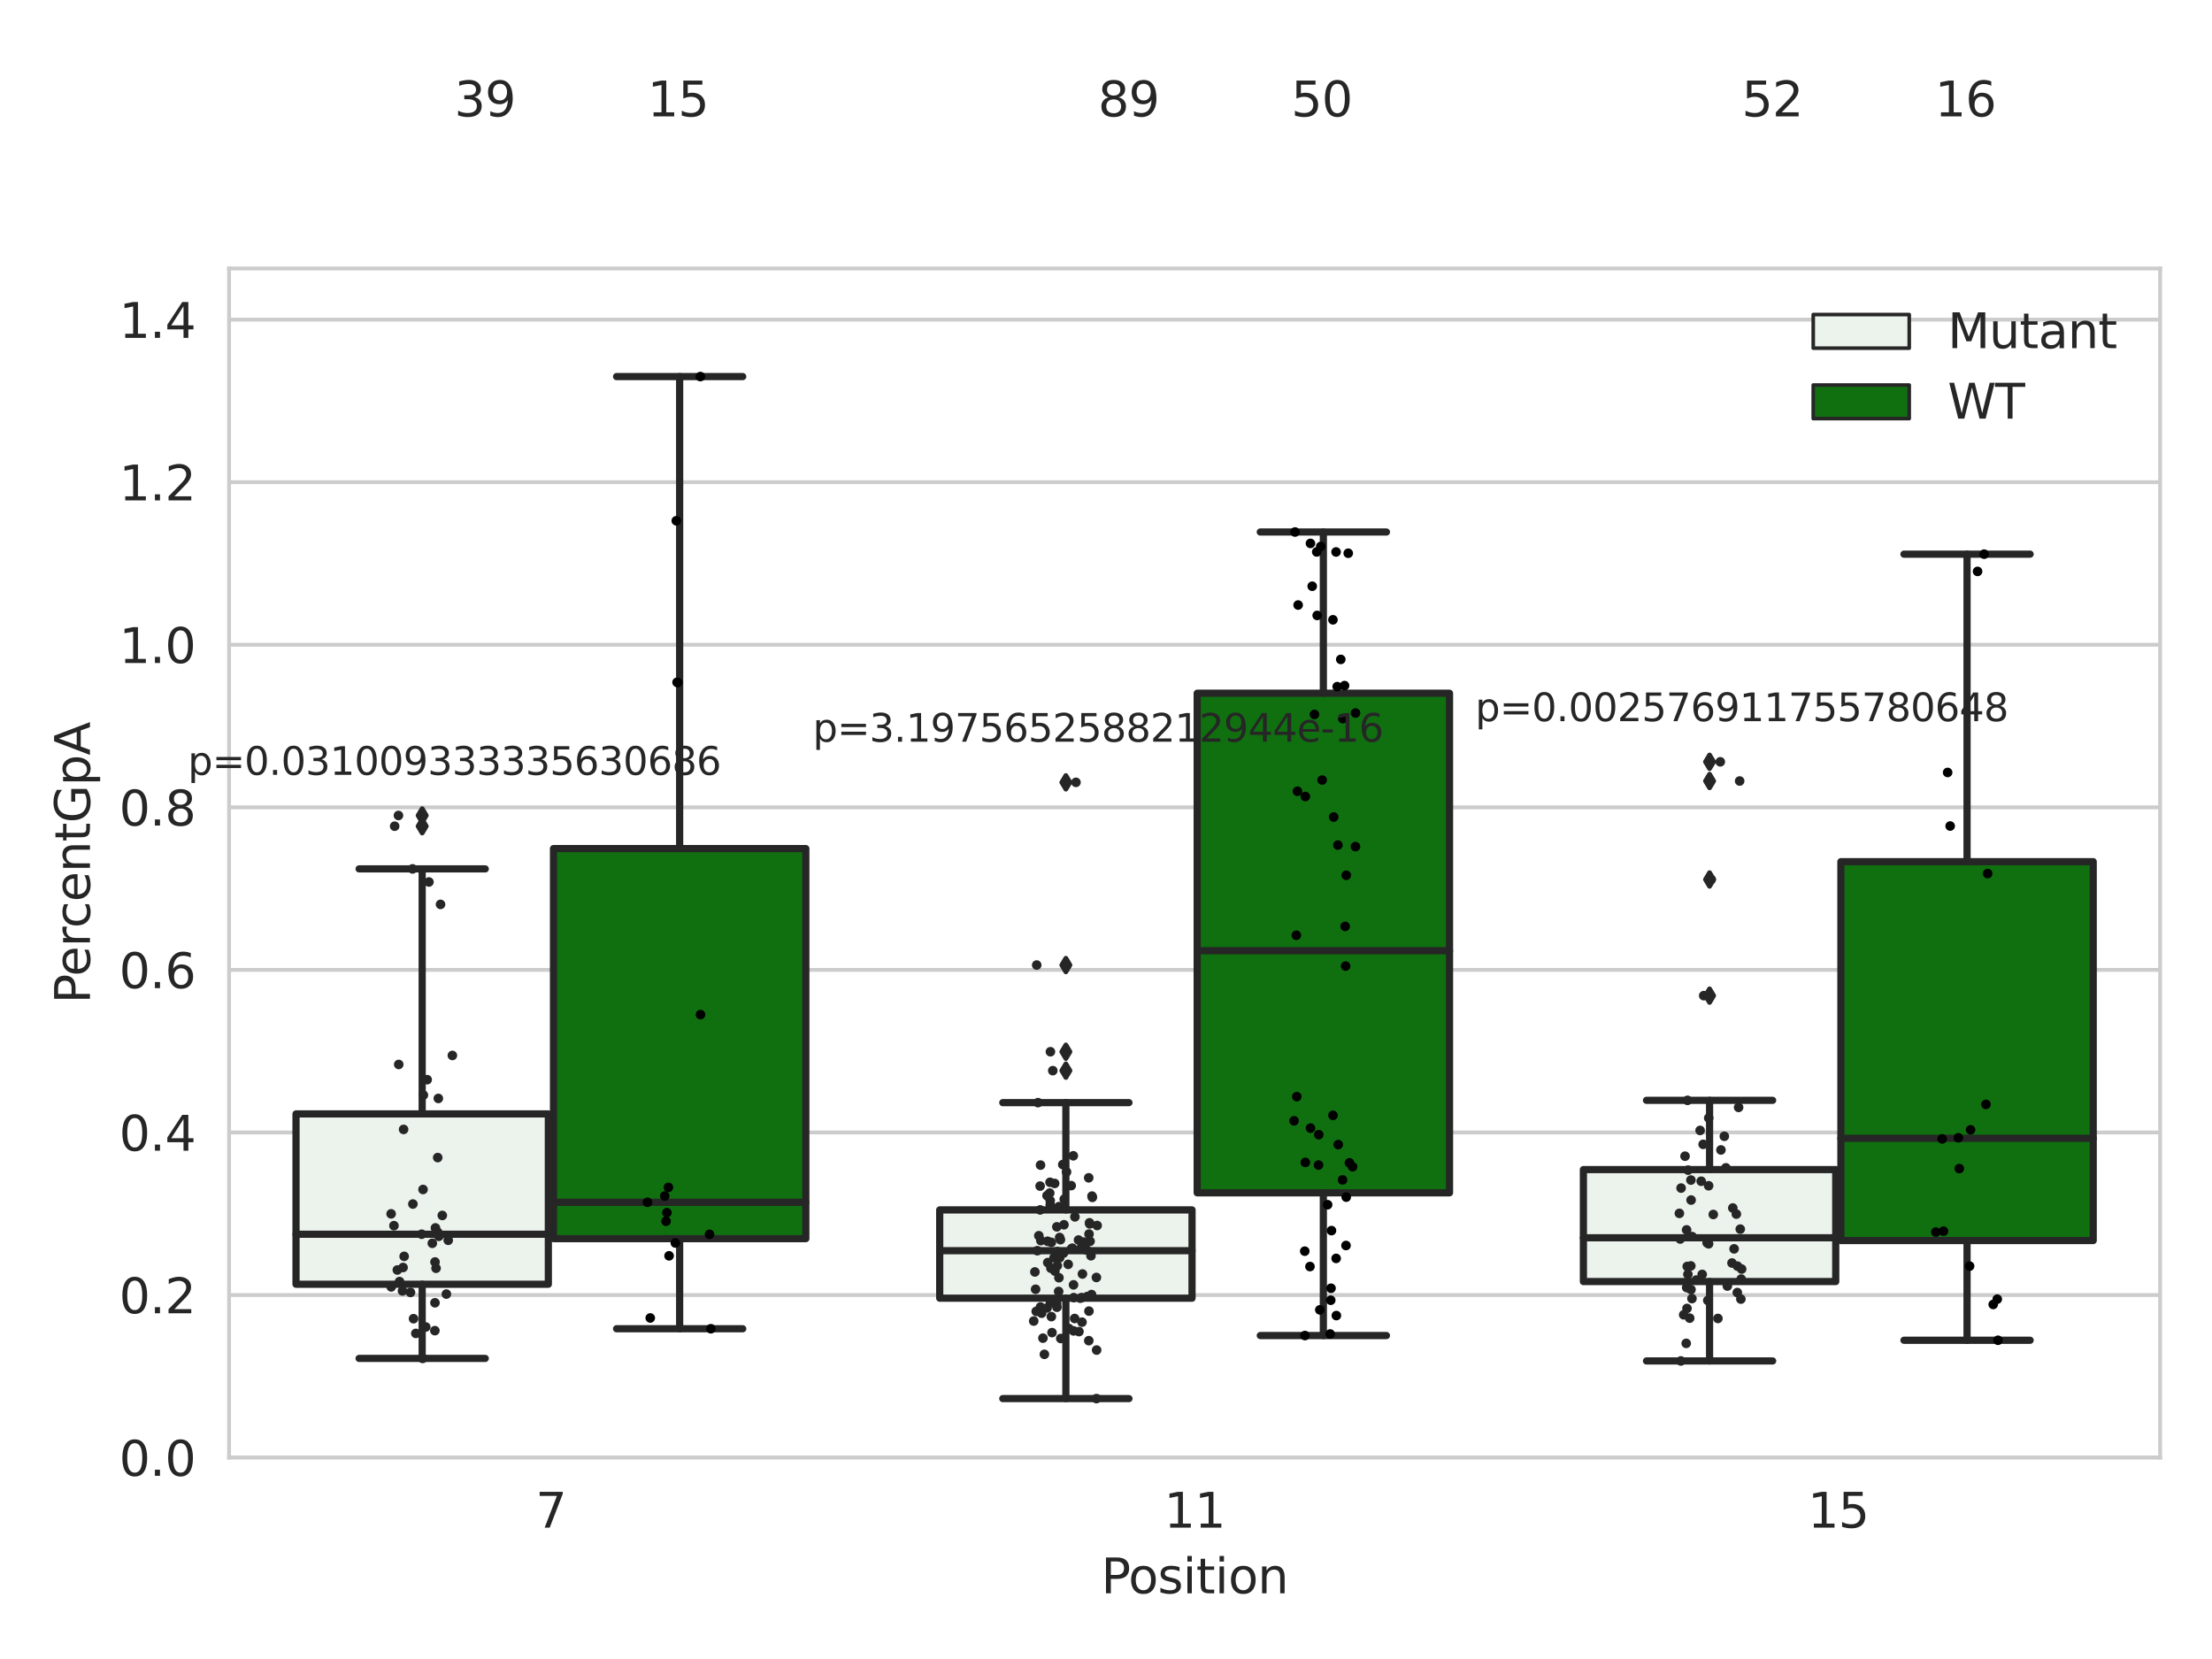 <?xml version="1.0" encoding="utf-8" standalone="no"?>
<!DOCTYPE svg PUBLIC "-//W3C//DTD SVG 1.1//EN"
  "http://www.w3.org/Graphics/SVG/1.1/DTD/svg11.dtd">
<svg xmlns:xlink="http://www.w3.org/1999/xlink" width="460.8pt" height="345.6pt" viewBox="0 0 460.8 345.6" xmlns="http://www.w3.org/2000/svg" version="1.1">
 <defs>
  <style type="text/css">*{stroke-linejoin: round; stroke-linecap: butt}</style>
 </defs>
 <g id="figure_1">
  <g id="patch_1">
   <path d="M 0 345.6 
L 460.8 345.6 
L 460.8 0 
L 0 0 
z
" style="fill: #ffffff"/>
  </g>
  <g id="axes_1">
   <g id="patch_2">
    <path d="M 47.72 303.64 
L 450 303.64 
L 450 55.93 
L 47.72 55.93 
z
" style="fill: #ffffff"/>
   </g>
   <g id="matplotlib.axis_1">
    <g id="xtick_1">
     <g id="text_1">
      <!-- 7 -->
      <g style="fill: #262626" transform="translate(111.585 318.238)scale(0.1 -0.1)">
       <defs>
        <path id="DejaVuSans-37" d="M 525 4666 
L 3525 4666 
L 3525 4397 
L 1831 0 
L 1172 0 
L 2766 4134 
L 525 4134 
L 525 4666 
z
" transform="scale(0.016)"/>
       </defs>
       <use xlink:href="#DejaVuSans-37"/>
      </g>
     </g>
    </g>
    <g id="xtick_2">
     <g id="text_2">
      <!-- 11 -->
      <g style="fill: #262626" transform="translate(242.498 318.238)scale(0.1 -0.1)">
       <defs>
        <path id="DejaVuSans-31" d="M 794 531 
L 1825 531 
L 1825 4091 
L 703 3866 
L 703 4441 
L 1819 4666 
L 2450 4666 
L 2450 531 
L 3481 531 
L 3481 0 
L 794 0 
L 794 531 
z
" transform="scale(0.016)"/>
       </defs>
       <use xlink:href="#DejaVuSans-31"/>
       <use xlink:href="#DejaVuSans-31" x="63.623"/>
      </g>
     </g>
    </g>
    <g id="xtick_3">
     <g id="text_3">
      <!-- 15 -->
      <g style="fill: #262626" transform="translate(376.591 318.238)scale(0.1 -0.1)">
       <defs>
        <path id="DejaVuSans-35" d="M 691 4666 
L 3169 4666 
L 3169 4134 
L 1269 4134 
L 1269 2991 
Q 1406 3038 1543 3061 
Q 1681 3084 1819 3084 
Q 2600 3084 3056 2656 
Q 3513 2228 3513 1497 
Q 3513 744 3044 326 
Q 2575 -91 1722 -91 
Q 1428 -91 1123 -41 
Q 819 9 494 109 
L 494 744 
Q 775 591 1075 516 
Q 1375 441 1709 441 
Q 2250 441 2565 725 
Q 2881 1009 2881 1497 
Q 2881 1984 2565 2268 
Q 2250 2553 1709 2553 
Q 1456 2553 1204 2497 
Q 953 2441 691 2322 
L 691 4666 
z
" transform="scale(0.016)"/>
       </defs>
       <use xlink:href="#DejaVuSans-31"/>
       <use xlink:href="#DejaVuSans-35" x="63.623"/>
      </g>
     </g>
    </g>
    <g id="text_4">
     <!-- Position -->
     <g style="fill: #262626" transform="translate(229.396 331.917)scale(0.1 -0.1)">
      <defs>
       <path id="DejaVuSans-50" d="M 1259 4147 
L 1259 2394 
L 2053 2394 
Q 2494 2394 2734 2622 
Q 2975 2850 2975 3272 
Q 2975 3691 2734 3919 
Q 2494 4147 2053 4147 
L 1259 4147 
z
M 628 4666 
L 2053 4666 
Q 2838 4666 3239 4311 
Q 3641 3956 3641 3272 
Q 3641 2581 3239 2228 
Q 2838 1875 2053 1875 
L 1259 1875 
L 1259 0 
L 628 0 
L 628 4666 
z
" transform="scale(0.016)"/>
       <path id="DejaVuSans-6f" d="M 1959 3097 
Q 1497 3097 1228 2736 
Q 959 2375 959 1747 
Q 959 1119 1226 758 
Q 1494 397 1959 397 
Q 2419 397 2687 759 
Q 2956 1122 2956 1747 
Q 2956 2369 2687 2733 
Q 2419 3097 1959 3097 
z
M 1959 3584 
Q 2709 3584 3137 3096 
Q 3566 2609 3566 1747 
Q 3566 888 3137 398 
Q 2709 -91 1959 -91 
Q 1206 -91 779 398 
Q 353 888 353 1747 
Q 353 2609 779 3096 
Q 1206 3584 1959 3584 
z
" transform="scale(0.016)"/>
       <path id="DejaVuSans-73" d="M 2834 3397 
L 2834 2853 
Q 2591 2978 2328 3040 
Q 2066 3103 1784 3103 
Q 1356 3103 1142 2972 
Q 928 2841 928 2578 
Q 928 2378 1081 2264 
Q 1234 2150 1697 2047 
L 1894 2003 
Q 2506 1872 2764 1633 
Q 3022 1394 3022 966 
Q 3022 478 2636 193 
Q 2250 -91 1575 -91 
Q 1294 -91 989 -36 
Q 684 19 347 128 
L 347 722 
Q 666 556 975 473 
Q 1284 391 1588 391 
Q 1994 391 2212 530 
Q 2431 669 2431 922 
Q 2431 1156 2273 1281 
Q 2116 1406 1581 1522 
L 1381 1569 
Q 847 1681 609 1914 
Q 372 2147 372 2553 
Q 372 3047 722 3315 
Q 1072 3584 1716 3584 
Q 2034 3584 2315 3537 
Q 2597 3491 2834 3397 
z
" transform="scale(0.016)"/>
       <path id="DejaVuSans-69" d="M 603 3500 
L 1178 3500 
L 1178 0 
L 603 0 
L 603 3500 
z
M 603 4863 
L 1178 4863 
L 1178 4134 
L 603 4134 
L 603 4863 
z
" transform="scale(0.016)"/>
       <path id="DejaVuSans-74" d="M 1172 4494 
L 1172 3500 
L 2356 3500 
L 2356 3053 
L 1172 3053 
L 1172 1153 
Q 1172 725 1289 603 
Q 1406 481 1766 481 
L 2356 481 
L 2356 0 
L 1766 0 
Q 1100 0 847 248 
Q 594 497 594 1153 
L 594 3053 
L 172 3053 
L 172 3500 
L 594 3500 
L 594 4494 
L 1172 4494 
z
" transform="scale(0.016)"/>
       <path id="DejaVuSans-6e" d="M 3513 2113 
L 3513 0 
L 2938 0 
L 2938 2094 
Q 2938 2591 2744 2837 
Q 2550 3084 2163 3084 
Q 1697 3084 1428 2787 
Q 1159 2491 1159 1978 
L 1159 0 
L 581 0 
L 581 3500 
L 1159 3500 
L 1159 2956 
Q 1366 3272 1645 3428 
Q 1925 3584 2291 3584 
Q 2894 3584 3203 3211 
Q 3513 2838 3513 2113 
z
" transform="scale(0.016)"/>
      </defs>
      <use xlink:href="#DejaVuSans-50"/>
      <use xlink:href="#DejaVuSans-6f" x="56.678"/>
      <use xlink:href="#DejaVuSans-73" x="117.859"/>
      <use xlink:href="#DejaVuSans-69" x="169.959"/>
      <use xlink:href="#DejaVuSans-74" x="197.742"/>
      <use xlink:href="#DejaVuSans-69" x="236.951"/>
      <use xlink:href="#DejaVuSans-6f" x="264.734"/>
      <use xlink:href="#DejaVuSans-6e" x="325.916"/>
     </g>
    </g>
   </g>
   <g id="matplotlib.axis_2">
    <g id="ytick_1">
     <g id="line2d_1">
      <path d="M 47.72 303.64 
L 450 303.64 
" clip-path="url(#p29d3a75ee6)" style="fill: none; stroke: #cccccc; stroke-width: 0.8; stroke-linecap: round"/>
     </g>
     <g id="text_5">
      <!-- 0.0 -->
      <g style="fill: #262626" transform="translate(24.817 307.439)scale(0.1 -0.1)">
       <defs>
        <path id="DejaVuSans-30" d="M 2034 4250 
Q 1547 4250 1301 3770 
Q 1056 3291 1056 2328 
Q 1056 1369 1301 889 
Q 1547 409 2034 409 
Q 2525 409 2770 889 
Q 3016 1369 3016 2328 
Q 3016 3291 2770 3770 
Q 2525 4250 2034 4250 
z
M 2034 4750 
Q 2819 4750 3233 4129 
Q 3647 3509 3647 2328 
Q 3647 1150 3233 529 
Q 2819 -91 2034 -91 
Q 1250 -91 836 529 
Q 422 1150 422 2328 
Q 422 3509 836 4129 
Q 1250 4750 2034 4750 
z
" transform="scale(0.016)"/>
        <path id="DejaVuSans-2e" d="M 684 794 
L 1344 794 
L 1344 0 
L 684 0 
L 684 794 
z
" transform="scale(0.016)"/>
       </defs>
       <use xlink:href="#DejaVuSans-30"/>
       <use xlink:href="#DejaVuSans-2e" x="63.623"/>
       <use xlink:href="#DejaVuSans-30" x="95.41"/>
      </g>
     </g>
    </g>
    <g id="ytick_2">
     <g id="line2d_2">
      <path d="M 47.72 269.774 
L 450 269.774 
" clip-path="url(#p29d3a75ee6)" style="fill: none; stroke: #cccccc; stroke-width: 0.8; stroke-linecap: round"/>
     </g>
     <g id="text_6">
      <!-- 0.2 -->
      <g style="fill: #262626" transform="translate(24.817 273.574)scale(0.1 -0.1)">
       <defs>
        <path id="DejaVuSans-32" d="M 1228 531 
L 3431 531 
L 3431 0 
L 469 0 
L 469 531 
Q 828 903 1448 1529 
Q 2069 2156 2228 2338 
Q 2531 2678 2651 2914 
Q 2772 3150 2772 3378 
Q 2772 3750 2511 3984 
Q 2250 4219 1831 4219 
Q 1534 4219 1204 4116 
Q 875 4013 500 3803 
L 500 4441 
Q 881 4594 1212 4672 
Q 1544 4750 1819 4750 
Q 2544 4750 2975 4387 
Q 3406 4025 3406 3419 
Q 3406 3131 3298 2873 
Q 3191 2616 2906 2266 
Q 2828 2175 2409 1742 
Q 1991 1309 1228 531 
z
" transform="scale(0.016)"/>
       </defs>
       <use xlink:href="#DejaVuSans-30"/>
       <use xlink:href="#DejaVuSans-2e" x="63.623"/>
       <use xlink:href="#DejaVuSans-32" x="95.41"/>
      </g>
     </g>
    </g>
    <g id="ytick_3">
     <g id="line2d_3">
      <path d="M 47.72 235.909 
L 450 235.909 
" clip-path="url(#p29d3a75ee6)" style="fill: none; stroke: #cccccc; stroke-width: 0.8; stroke-linecap: round"/>
     </g>
     <g id="text_7">
      <!-- 0.4 -->
      <g style="fill: #262626" transform="translate(24.817 239.708)scale(0.1 -0.1)">
       <defs>
        <path id="DejaVuSans-34" d="M 2419 4116 
L 825 1625 
L 2419 1625 
L 2419 4116 
z
M 2253 4666 
L 3047 4666 
L 3047 1625 
L 3713 1625 
L 3713 1100 
L 3047 1100 
L 3047 0 
L 2419 0 
L 2419 1100 
L 313 1100 
L 313 1709 
L 2253 4666 
z
" transform="scale(0.016)"/>
       </defs>
       <use xlink:href="#DejaVuSans-30"/>
       <use xlink:href="#DejaVuSans-2e" x="63.623"/>
       <use xlink:href="#DejaVuSans-34" x="95.41"/>
      </g>
     </g>
    </g>
    <g id="ytick_4">
     <g id="line2d_4">
      <path d="M 47.72 202.043 
L 450 202.043 
" clip-path="url(#p29d3a75ee6)" style="fill: none; stroke: #cccccc; stroke-width: 0.8; stroke-linecap: round"/>
     </g>
     <g id="text_8">
      <!-- 0.6 -->
      <g style="fill: #262626" transform="translate(24.817 205.842)scale(0.1 -0.1)">
       <defs>
        <path id="DejaVuSans-36" d="M 2113 2584 
Q 1688 2584 1439 2293 
Q 1191 2003 1191 1497 
Q 1191 994 1439 701 
Q 1688 409 2113 409 
Q 2538 409 2786 701 
Q 3034 994 3034 1497 
Q 3034 2003 2786 2293 
Q 2538 2584 2113 2584 
z
M 3366 4563 
L 3366 3988 
Q 3128 4100 2886 4159 
Q 2644 4219 2406 4219 
Q 1781 4219 1451 3797 
Q 1122 3375 1075 2522 
Q 1259 2794 1537 2939 
Q 1816 3084 2150 3084 
Q 2853 3084 3261 2657 
Q 3669 2231 3669 1497 
Q 3669 778 3244 343 
Q 2819 -91 2113 -91 
Q 1303 -91 875 529 
Q 447 1150 447 2328 
Q 447 3434 972 4092 
Q 1497 4750 2381 4750 
Q 2619 4750 2861 4703 
Q 3103 4656 3366 4563 
z
" transform="scale(0.016)"/>
       </defs>
       <use xlink:href="#DejaVuSans-30"/>
       <use xlink:href="#DejaVuSans-2e" x="63.623"/>
       <use xlink:href="#DejaVuSans-36" x="95.41"/>
      </g>
     </g>
    </g>
    <g id="ytick_5">
     <g id="line2d_5">
      <path d="M 47.72 168.177 
L 450 168.177 
" clip-path="url(#p29d3a75ee6)" style="fill: none; stroke: #cccccc; stroke-width: 0.8; stroke-linecap: round"/>
     </g>
     <g id="text_9">
      <!-- 0.8 -->
      <g style="fill: #262626" transform="translate(24.817 171.977)scale(0.1 -0.1)">
       <defs>
        <path id="DejaVuSans-38" d="M 2034 2216 
Q 1584 2216 1326 1975 
Q 1069 1734 1069 1313 
Q 1069 891 1326 650 
Q 1584 409 2034 409 
Q 2484 409 2743 651 
Q 3003 894 3003 1313 
Q 3003 1734 2745 1975 
Q 2488 2216 2034 2216 
z
M 1403 2484 
Q 997 2584 770 2862 
Q 544 3141 544 3541 
Q 544 4100 942 4425 
Q 1341 4750 2034 4750 
Q 2731 4750 3128 4425 
Q 3525 4100 3525 3541 
Q 3525 3141 3298 2862 
Q 3072 2584 2669 2484 
Q 3125 2378 3379 2068 
Q 3634 1759 3634 1313 
Q 3634 634 3220 271 
Q 2806 -91 2034 -91 
Q 1263 -91 848 271 
Q 434 634 434 1313 
Q 434 1759 690 2068 
Q 947 2378 1403 2484 
z
M 1172 3481 
Q 1172 3119 1398 2916 
Q 1625 2713 2034 2713 
Q 2441 2713 2670 2916 
Q 2900 3119 2900 3481 
Q 2900 3844 2670 4047 
Q 2441 4250 2034 4250 
Q 1625 4250 1398 4047 
Q 1172 3844 1172 3481 
z
" transform="scale(0.016)"/>
       </defs>
       <use xlink:href="#DejaVuSans-30"/>
       <use xlink:href="#DejaVuSans-2e" x="63.623"/>
       <use xlink:href="#DejaVuSans-38" x="95.41"/>
      </g>
     </g>
    </g>
    <g id="ytick_6">
     <g id="line2d_6">
      <path d="M 47.72 134.312 
L 450 134.312 
" clip-path="url(#p29d3a75ee6)" style="fill: none; stroke: #cccccc; stroke-width: 0.8; stroke-linecap: round"/>
     </g>
     <g id="text_10">
      <!-- 1.0 -->
      <g style="fill: #262626" transform="translate(24.817 138.111)scale(0.1 -0.1)">
       <use xlink:href="#DejaVuSans-31"/>
       <use xlink:href="#DejaVuSans-2e" x="63.623"/>
       <use xlink:href="#DejaVuSans-30" x="95.41"/>
      </g>
     </g>
    </g>
    <g id="ytick_7">
     <g id="line2d_7">
      <path d="M 47.72 100.446 
L 450 100.446 
" clip-path="url(#p29d3a75ee6)" style="fill: none; stroke: #cccccc; stroke-width: 0.8; stroke-linecap: round"/>
     </g>
     <g id="text_11">
      <!-- 1.2 -->
      <g style="fill: #262626" transform="translate(24.817 104.245)scale(0.1 -0.1)">
       <use xlink:href="#DejaVuSans-31"/>
       <use xlink:href="#DejaVuSans-2e" x="63.623"/>
       <use xlink:href="#DejaVuSans-32" x="95.41"/>
      </g>
     </g>
    </g>
    <g id="ytick_8">
     <g id="line2d_8">
      <path d="M 47.72 66.58 
L 450 66.58 
" clip-path="url(#p29d3a75ee6)" style="fill: none; stroke: #cccccc; stroke-width: 0.8; stroke-linecap: round"/>
     </g>
     <g id="text_12">
      <!-- 1.4 -->
      <g style="fill: #262626" transform="translate(24.817 70.38)scale(0.1 -0.1)">
       <use xlink:href="#DejaVuSans-31"/>
       <use xlink:href="#DejaVuSans-2e" x="63.623"/>
       <use xlink:href="#DejaVuSans-34" x="95.41"/>
      </g>
     </g>
    </g>
    <g id="text_13">
     <!-- PercentGpA -->
     <g style="fill: #262626" transform="translate(18.737 209.062)rotate(-90)scale(0.1 -0.1)">
      <defs>
       <path id="DejaVuSans-65" d="M 3597 1894 
L 3597 1613 
L 953 1613 
Q 991 1019 1311 708 
Q 1631 397 2203 397 
Q 2534 397 2845 478 
Q 3156 559 3463 722 
L 3463 178 
Q 3153 47 2828 -22 
Q 2503 -91 2169 -91 
Q 1331 -91 842 396 
Q 353 884 353 1716 
Q 353 2575 817 3079 
Q 1281 3584 2069 3584 
Q 2775 3584 3186 3129 
Q 3597 2675 3597 1894 
z
M 3022 2063 
Q 3016 2534 2758 2815 
Q 2500 3097 2075 3097 
Q 1594 3097 1305 2825 
Q 1016 2553 972 2059 
L 3022 2063 
z
" transform="scale(0.016)"/>
       <path id="DejaVuSans-72" d="M 2631 2963 
Q 2534 3019 2420 3045 
Q 2306 3072 2169 3072 
Q 1681 3072 1420 2755 
Q 1159 2438 1159 1844 
L 1159 0 
L 581 0 
L 581 3500 
L 1159 3500 
L 1159 2956 
Q 1341 3275 1631 3429 
Q 1922 3584 2338 3584 
Q 2397 3584 2469 3576 
Q 2541 3569 2628 3553 
L 2631 2963 
z
" transform="scale(0.016)"/>
       <path id="DejaVuSans-63" d="M 3122 3366 
L 3122 2828 
Q 2878 2963 2633 3030 
Q 2388 3097 2138 3097 
Q 1578 3097 1268 2742 
Q 959 2388 959 1747 
Q 959 1106 1268 751 
Q 1578 397 2138 397 
Q 2388 397 2633 464 
Q 2878 531 3122 666 
L 3122 134 
Q 2881 22 2623 -34 
Q 2366 -91 2075 -91 
Q 1284 -91 818 406 
Q 353 903 353 1747 
Q 353 2603 823 3093 
Q 1294 3584 2113 3584 
Q 2378 3584 2631 3529 
Q 2884 3475 3122 3366 
z
" transform="scale(0.016)"/>
       <path id="DejaVuSans-47" d="M 3809 666 
L 3809 1919 
L 2778 1919 
L 2778 2438 
L 4434 2438 
L 4434 434 
Q 4069 175 3628 42 
Q 3188 -91 2688 -91 
Q 1594 -91 976 548 
Q 359 1188 359 2328 
Q 359 3472 976 4111 
Q 1594 4750 2688 4750 
Q 3144 4750 3555 4637 
Q 3966 4525 4313 4306 
L 4313 3634 
Q 3963 3931 3569 4081 
Q 3175 4231 2741 4231 
Q 1884 4231 1454 3753 
Q 1025 3275 1025 2328 
Q 1025 1384 1454 906 
Q 1884 428 2741 428 
Q 3075 428 3337 486 
Q 3600 544 3809 666 
z
" transform="scale(0.016)"/>
       <path id="DejaVuSans-70" d="M 1159 525 
L 1159 -1331 
L 581 -1331 
L 581 3500 
L 1159 3500 
L 1159 2969 
Q 1341 3281 1617 3432 
Q 1894 3584 2278 3584 
Q 2916 3584 3314 3078 
Q 3713 2572 3713 1747 
Q 3713 922 3314 415 
Q 2916 -91 2278 -91 
Q 1894 -91 1617 61 
Q 1341 213 1159 525 
z
M 3116 1747 
Q 3116 2381 2855 2742 
Q 2594 3103 2138 3103 
Q 1681 3103 1420 2742 
Q 1159 2381 1159 1747 
Q 1159 1113 1420 752 
Q 1681 391 2138 391 
Q 2594 391 2855 752 
Q 3116 1113 3116 1747 
z
" transform="scale(0.016)"/>
       <path id="DejaVuSans-41" d="M 2188 4044 
L 1331 1722 
L 3047 1722 
L 2188 4044 
z
M 1831 4666 
L 2547 4666 
L 4325 0 
L 3669 0 
L 3244 1197 
L 1141 1197 
L 716 0 
L 50 0 
L 1831 4666 
z
" transform="scale(0.016)"/>
      </defs>
      <use xlink:href="#DejaVuSans-50"/>
      <use xlink:href="#DejaVuSans-65" x="56.678"/>
      <use xlink:href="#DejaVuSans-72" x="118.201"/>
      <use xlink:href="#DejaVuSans-63" x="157.064"/>
      <use xlink:href="#DejaVuSans-65" x="212.045"/>
      <use xlink:href="#DejaVuSans-6e" x="273.568"/>
      <use xlink:href="#DejaVuSans-74" x="336.947"/>
      <use xlink:href="#DejaVuSans-47" x="376.156"/>
      <use xlink:href="#DejaVuSans-70" x="453.646"/>
      <use xlink:href="#DejaVuSans-41" x="517.123"/>
     </g>
    </g>
   </g>
   <g id="patch_3">
    <path d="M 61.666 267.53 
L 114.23 267.53 
L 114.23 232.05 
L 61.666 232.05 
L 61.666 267.53 
z
" clip-path="url(#p29d3a75ee6)" style="fill: #ecf2ec; stroke: #262626; stroke-width: 1.5; stroke-linejoin: miter"/>
   </g>
   <g id="patch_4">
    <path d="M 115.303 258.032 
L 167.868 258.032 
L 167.868 176.773 
L 115.303 176.773 
L 115.303 258.032 
z
" clip-path="url(#p29d3a75ee6)" style="fill: #107010; stroke: #262626; stroke-width: 1.5; stroke-linejoin: miter"/>
   </g>
   <g id="patch_5">
    <path d="M 195.759 270.434 
L 248.324 270.434 
L 248.324 252.045 
L 195.759 252.045 
L 195.759 270.434 
z
" clip-path="url(#p29d3a75ee6)" style="fill: #ecf2ec; stroke: #262626; stroke-width: 1.5; stroke-linejoin: miter"/>
   </g>
   <g id="patch_6">
    <path d="M 249.396 248.483 
L 301.961 248.483 
L 301.961 144.414 
L 249.396 144.414 
L 249.396 248.483 
z
" clip-path="url(#p29d3a75ee6)" style="fill: #107010; stroke: #262626; stroke-width: 1.5; stroke-linejoin: miter"/>
   </g>
   <g id="patch_7">
    <path d="M 329.852 266.973 
L 382.417 266.973 
L 382.417 243.642 
L 329.852 243.642 
L 329.852 266.973 
z
" clip-path="url(#p29d3a75ee6)" style="fill: #ecf2ec; stroke: #262626; stroke-width: 1.5; stroke-linejoin: miter"/>
   </g>
   <g id="patch_8">
    <path d="M 383.49 258.434 
L 436.054 258.434 
L 436.054 179.504 
L 383.49 179.504 
L 383.49 258.434 
z
" clip-path="url(#p29d3a75ee6)" style="fill: #107010; stroke: #262626; stroke-width: 1.5; stroke-linejoin: miter"/>
   </g>
   <g id="patch_9">
    <path d="M 114.767 303.64 
L 114.767 303.64 
L 114.767 303.64 
L 114.767 303.64 
z
" clip-path="url(#p29d3a75ee6)" style="fill: #ecf2ec; stroke: #262626; stroke-width: 0.75; stroke-linejoin: miter"/>
   </g>
   <g id="patch_10">
    <path d="M 114.767 303.64 
L 114.767 303.64 
L 114.767 303.64 
L 114.767 303.64 
z
" clip-path="url(#p29d3a75ee6)" style="fill: #107010; stroke: #262626; stroke-width: 0.75; stroke-linejoin: miter"/>
   </g>
   <g id="PathCollection_1"/>
   <g id="PathCollection_2"/>
   <g id="line2d_9">
    <path d="M 87.948 267.53 
L 87.948 282.984 
" clip-path="url(#p29d3a75ee6)" style="fill: none; stroke: #262626; stroke-width: 1.5; stroke-linecap: round"/>
   </g>
   <g id="line2d_10">
    <path d="M 87.948 232.05 
L 87.948 181.007 
" clip-path="url(#p29d3a75ee6)" style="fill: none; stroke: #262626; stroke-width: 1.5; stroke-linecap: round"/>
   </g>
   <g id="line2d_11">
    <path d="M 74.807 282.984 
L 101.089 282.984 
" clip-path="url(#p29d3a75ee6)" style="fill: none; stroke: #262626; stroke-width: 1.5; stroke-linecap: round"/>
   </g>
   <g id="line2d_12">
    <path d="M 74.807 181.007 
L 101.089 181.007 
" clip-path="url(#p29d3a75ee6)" style="fill: none; stroke: #262626; stroke-width: 1.5; stroke-linecap: round"/>
   </g>
   <g id="line2d_13">
    <defs>
     <path id="m588937f810" d="M -0 1.414 
L 0.849 0 
L 0 -1.414 
L -0.849 -0 
z
" style="stroke: #262626; stroke-linejoin: miter"/>
    </defs>
    <g clip-path="url(#p29d3a75ee6)">
     <use xlink:href="#m588937f810" x="87.948" y="169.878" style="fill: #262626; stroke: #262626; stroke-linejoin: miter"/>
     <use xlink:href="#m588937f810" x="87.948" y="172.112" style="fill: #262626; stroke: #262626; stroke-linejoin: miter"/>
    </g>
   </g>
   <g id="line2d_14">
    <path d="M 141.585 258.032 
L 141.585 276.802 
" clip-path="url(#p29d3a75ee6)" style="fill: none; stroke: #262626; stroke-width: 1.5; stroke-linecap: round"/>
   </g>
   <g id="line2d_15">
    <path d="M 141.585 176.773 
L 141.585 78.449 
" clip-path="url(#p29d3a75ee6)" style="fill: none; stroke: #262626; stroke-width: 1.5; stroke-linecap: round"/>
   </g>
   <g id="line2d_16">
    <path d="M 128.444 276.802 
L 154.726 276.802 
" clip-path="url(#p29d3a75ee6)" style="fill: none; stroke: #262626; stroke-width: 1.5; stroke-linecap: round"/>
   </g>
   <g id="line2d_17">
    <path d="M 128.444 78.449 
L 154.726 78.449 
" clip-path="url(#p29d3a75ee6)" style="fill: none; stroke: #262626; stroke-width: 1.5; stroke-linecap: round"/>
   </g>
   <g id="line2d_18"/>
   <g id="line2d_19">
    <path d="M 222.041 270.434 
L 222.041 291.354 
" clip-path="url(#p29d3a75ee6)" style="fill: none; stroke: #262626; stroke-width: 1.5; stroke-linecap: round"/>
   </g>
   <g id="line2d_20">
    <path d="M 222.041 252.045 
L 222.041 229.699 
" clip-path="url(#p29d3a75ee6)" style="fill: none; stroke: #262626; stroke-width: 1.5; stroke-linecap: round"/>
   </g>
   <g id="line2d_21">
    <path d="M 208.9 291.354 
L 235.182 291.354 
" clip-path="url(#p29d3a75ee6)" style="fill: none; stroke: #262626; stroke-width: 1.5; stroke-linecap: round"/>
   </g>
   <g id="line2d_22">
    <path d="M 208.9 229.699 
L 235.182 229.699 
" clip-path="url(#p29d3a75ee6)" style="fill: none; stroke: #262626; stroke-width: 1.5; stroke-linecap: round"/>
   </g>
   <g id="line2d_23">
    <g clip-path="url(#p29d3a75ee6)">
     <use xlink:href="#m588937f810" x="222.041" y="162.976" style="fill: #262626; stroke: #262626; stroke-linejoin: miter"/>
     <use xlink:href="#m588937f810" x="222.041" y="201.038" style="fill: #262626; stroke: #262626; stroke-linejoin: miter"/>
     <use xlink:href="#m588937f810" x="222.041" y="219.097" style="fill: #262626; stroke: #262626; stroke-linejoin: miter"/>
     <use xlink:href="#m588937f810" x="222.041" y="223.036" style="fill: #262626; stroke: #262626; stroke-linejoin: miter"/>
    </g>
   </g>
   <g id="line2d_24">
    <path d="M 275.679 248.483 
L 275.679 278.218 
" clip-path="url(#p29d3a75ee6)" style="fill: none; stroke: #262626; stroke-width: 1.5; stroke-linecap: round"/>
   </g>
   <g id="line2d_25">
    <path d="M 275.679 144.414 
L 275.679 110.829 
" clip-path="url(#p29d3a75ee6)" style="fill: none; stroke: #262626; stroke-width: 1.5; stroke-linecap: round"/>
   </g>
   <g id="line2d_26">
    <path d="M 262.538 278.218 
L 288.82 278.218 
" clip-path="url(#p29d3a75ee6)" style="fill: none; stroke: #262626; stroke-width: 1.5; stroke-linecap: round"/>
   </g>
   <g id="line2d_27">
    <path d="M 262.538 110.829 
L 288.82 110.829 
" clip-path="url(#p29d3a75ee6)" style="fill: none; stroke: #262626; stroke-width: 1.5; stroke-linecap: round"/>
   </g>
   <g id="line2d_28"/>
   <g id="line2d_29">
    <path d="M 356.135 266.973 
L 356.135 283.512 
" clip-path="url(#p29d3a75ee6)" style="fill: none; stroke: #262626; stroke-width: 1.5; stroke-linecap: round"/>
   </g>
   <g id="line2d_30">
    <path d="M 356.135 243.642 
L 356.135 229.222 
" clip-path="url(#p29d3a75ee6)" style="fill: none; stroke: #262626; stroke-width: 1.5; stroke-linecap: round"/>
   </g>
   <g id="line2d_31">
    <path d="M 342.994 283.512 
L 369.276 283.512 
" clip-path="url(#p29d3a75ee6)" style="fill: none; stroke: #262626; stroke-width: 1.5; stroke-linecap: round"/>
   </g>
   <g id="line2d_32">
    <path d="M 342.994 229.222 
L 369.276 229.222 
" clip-path="url(#p29d3a75ee6)" style="fill: none; stroke: #262626; stroke-width: 1.5; stroke-linecap: round"/>
   </g>
   <g id="line2d_33">
    <g clip-path="url(#p29d3a75ee6)">
     <use xlink:href="#m588937f810" x="356.135" y="162.697" style="fill: #262626; stroke: #262626; stroke-linejoin: miter"/>
     <use xlink:href="#m588937f810" x="356.135" y="183.214" style="fill: #262626; stroke: #262626; stroke-linejoin: miter"/>
     <use xlink:href="#m588937f810" x="356.135" y="207.41" style="fill: #262626; stroke: #262626; stroke-linejoin: miter"/>
     <use xlink:href="#m588937f810" x="356.135" y="158.698" style="fill: #262626; stroke: #262626; stroke-linejoin: miter"/>
    </g>
   </g>
   <g id="line2d_34">
    <path d="M 409.772 258.434 
L 409.772 279.202 
" clip-path="url(#p29d3a75ee6)" style="fill: none; stroke: #262626; stroke-width: 1.5; stroke-linecap: round"/>
   </g>
   <g id="line2d_35">
    <path d="M 409.772 179.504 
L 409.772 115.442 
" clip-path="url(#p29d3a75ee6)" style="fill: none; stroke: #262626; stroke-width: 1.5; stroke-linecap: round"/>
   </g>
   <g id="line2d_36">
    <path d="M 396.631 279.202 
L 422.913 279.202 
" clip-path="url(#p29d3a75ee6)" style="fill: none; stroke: #262626; stroke-width: 1.5; stroke-linecap: round"/>
   </g>
   <g id="line2d_37">
    <path d="M 396.631 115.442 
L 422.913 115.442 
" clip-path="url(#p29d3a75ee6)" style="fill: none; stroke: #262626; stroke-width: 1.5; stroke-linecap: round"/>
   </g>
   <g id="line2d_38"/>
   <g id="line2d_39">
    <path d="M 61.666 257.112 
L 114.23 257.112 
" clip-path="url(#p29d3a75ee6)" style="fill: none; stroke: #262626; stroke-width: 1.5; stroke-linecap: round"/>
   </g>
   <g id="line2d_40">
    <path d="M 115.303 250.46 
L 167.868 250.46 
" clip-path="url(#p29d3a75ee6)" style="fill: none; stroke: #262626; stroke-width: 1.5; stroke-linecap: round"/>
   </g>
   <g id="line2d_41">
    <path d="M 195.759 260.546 
L 248.324 260.546 
" clip-path="url(#p29d3a75ee6)" style="fill: none; stroke: #262626; stroke-width: 1.5; stroke-linecap: round"/>
   </g>
   <g id="line2d_42">
    <path d="M 249.396 198.043 
L 301.961 198.043 
" clip-path="url(#p29d3a75ee6)" style="fill: none; stroke: #262626; stroke-width: 1.5; stroke-linecap: round"/>
   </g>
   <g id="line2d_43">
    <path d="M 329.852 257.856 
L 382.417 257.856 
" clip-path="url(#p29d3a75ee6)" style="fill: none; stroke: #262626; stroke-width: 1.5; stroke-linecap: round"/>
   </g>
   <g id="line2d_44">
    <path d="M 383.49 237.133 
L 436.054 237.133 
" clip-path="url(#p29d3a75ee6)" style="fill: none; stroke: #262626; stroke-width: 1.5; stroke-linecap: round"/>
   </g>
   <g id="patch_11">
    <path d="M 47.72 303.64 
L 47.72 55.93 
" style="fill: none; stroke: #cccccc; stroke-width: 0.8; stroke-linejoin: miter; stroke-linecap: square"/>
   </g>
   <g id="patch_12">
    <path d="M 450 303.64 
L 450 55.93 
" style="fill: none; stroke: #cccccc; stroke-width: 0.8; stroke-linejoin: miter; stroke-linecap: square"/>
   </g>
   <g id="patch_13">
    <path d="M 47.72 303.64 
L 450 303.64 
" style="fill: none; stroke: #cccccc; stroke-width: 0.8; stroke-linejoin: miter; stroke-linecap: square"/>
   </g>
   <g id="patch_14">
    <path d="M 47.72 55.93 
L 450 55.93 
" style="fill: none; stroke: #cccccc; stroke-width: 0.8; stroke-linejoin: miter; stroke-linecap: square"/>
   </g>
   <g id="PathCollection_3">
    <defs>
     <path id="C0_0_ae27dc0cd2" d="M 0 1 
C 0.265 1 0.52 0.895 0.707 0.707 
C 0.895 0.52 1 0.265 1 -0 
C 1 -0.265 0.895 -0.52 0.707 -0.707 
C 0.52 -0.895 0.265 -1 0 -1 
C -0.265 -1 -0.52 -0.895 -0.707 -0.707 
C -0.895 -0.52 -1 -0.265 -1 0 
C -1 0.265 -0.895 0.52 -0.707 0.707 
C -0.52 0.895 -0.265 1 0 1 
z
"/>
    </defs>
    <g clip-path="url(#p29d3a75ee6)">
     <use xlink:href="#C0_0_ae27dc0cd2" x="90.612" y="271.39" style="fill: #262626"/>
    </g>
    <g clip-path="url(#p29d3a75ee6)">
     <use xlink:href="#C0_0_ae27dc0cd2" x="90.623" y="262.894" style="fill: #262626"/>
    </g>
    <g clip-path="url(#p29d3a75ee6)">
     <use xlink:href="#C0_0_ae27dc0cd2" x="82.067" y="255.328" style="fill: #262626"/>
    </g>
    <g clip-path="url(#p29d3a75ee6)">
     <use xlink:href="#C0_0_ae27dc0cd2" x="86.627" y="277.772" style="fill: #262626"/>
    </g>
    <g clip-path="url(#p29d3a75ee6)">
     <use xlink:href="#C0_0_ae27dc0cd2" x="88.127" y="247.79" style="fill: #262626"/>
    </g>
    <g clip-path="url(#p29d3a75ee6)">
     <use xlink:href="#C0_0_ae27dc0cd2" x="83.847" y="268.917" style="fill: #262626"/>
    </g>
    <g clip-path="url(#p29d3a75ee6)">
     <use xlink:href="#C0_0_ae27dc0cd2" x="91.772" y="188.402" style="fill: #262626"/>
    </g>
    <g clip-path="url(#p29d3a75ee6)">
     <use xlink:href="#C0_0_ae27dc0cd2" x="88.043" y="282.984" style="fill: #262626"/>
    </g>
    <g clip-path="url(#p29d3a75ee6)">
     <use xlink:href="#C0_0_ae27dc0cd2" x="91.183" y="241.143" style="fill: #262626"/>
    </g>
    <g clip-path="url(#p29d3a75ee6)">
     <use xlink:href="#C0_0_ae27dc0cd2" x="90.713" y="255.797" style="fill: #262626"/>
    </g>
    <g clip-path="url(#p29d3a75ee6)">
     <use xlink:href="#C0_0_ae27dc0cd2" x="91.184" y="256.707" style="fill: #262626"/>
    </g>
    <g clip-path="url(#p29d3a75ee6)">
     <use xlink:href="#C0_0_ae27dc0cd2" x="89.356" y="183.733" style="fill: #262626"/>
    </g>
    <g clip-path="url(#p29d3a75ee6)">
     <use xlink:href="#C0_0_ae27dc0cd2" x="83.965" y="264.044" style="fill: #262626"/>
    </g>
    <g clip-path="url(#p29d3a75ee6)">
     <use xlink:href="#C0_0_ae27dc0cd2" x="92.14" y="253.199" style="fill: #262626"/>
    </g>
    <g clip-path="url(#p29d3a75ee6)">
     <use xlink:href="#C0_0_ae27dc0cd2" x="87.845" y="257.112" style="fill: #262626"/>
    </g>
    <g clip-path="url(#p29d3a75ee6)">
     <use xlink:href="#C0_0_ae27dc0cd2" x="83.234" y="266.976" style="fill: #262626"/>
    </g>
    <g clip-path="url(#p29d3a75ee6)">
     <use xlink:href="#C0_0_ae27dc0cd2" x="93.373" y="258.375" style="fill: #262626"/>
    </g>
    <g clip-path="url(#p29d3a75ee6)">
     <use xlink:href="#C0_0_ae27dc0cd2" x="90.836" y="264.198" style="fill: #262626"/>
    </g>
    <g clip-path="url(#p29d3a75ee6)">
     <use xlink:href="#C0_0_ae27dc0cd2" x="83.004" y="169.878" style="fill: #262626"/>
    </g>
    <g clip-path="url(#p29d3a75ee6)">
     <use xlink:href="#C0_0_ae27dc0cd2" x="85.512" y="269.236" style="fill: #262626"/>
    </g>
    <g clip-path="url(#p29d3a75ee6)">
     <use xlink:href="#C0_0_ae27dc0cd2" x="86.012" y="250.822" style="fill: #262626"/>
    </g>
    <g clip-path="url(#p29d3a75ee6)">
     <use xlink:href="#C0_0_ae27dc0cd2" x="85.94" y="181.007" style="fill: #262626"/>
    </g>
    <g clip-path="url(#p29d3a75ee6)">
     <use xlink:href="#C0_0_ae27dc0cd2" x="88.696" y="276.435" style="fill: #262626"/>
    </g>
    <g clip-path="url(#p29d3a75ee6)">
     <use xlink:href="#C0_0_ae27dc0cd2" x="88.2" y="228.133" style="fill: #262626"/>
    </g>
    <g clip-path="url(#p29d3a75ee6)">
     <use xlink:href="#C0_0_ae27dc0cd2" x="83.063" y="221.748" style="fill: #262626"/>
    </g>
    <g clip-path="url(#p29d3a75ee6)">
     <use xlink:href="#C0_0_ae27dc0cd2" x="82.215" y="172.112" style="fill: #262626"/>
    </g>
    <g clip-path="url(#p29d3a75ee6)">
     <use xlink:href="#C0_0_ae27dc0cd2" x="91.409" y="257.544" style="fill: #262626"/>
    </g>
    <g clip-path="url(#p29d3a75ee6)">
     <use xlink:href="#C0_0_ae27dc0cd2" x="94.238" y="219.87" style="fill: #262626"/>
    </g>
    <g clip-path="url(#p29d3a75ee6)">
     <use xlink:href="#C0_0_ae27dc0cd2" x="81.499" y="268.084" style="fill: #262626"/>
    </g>
    <g clip-path="url(#p29d3a75ee6)">
     <use xlink:href="#C0_0_ae27dc0cd2" x="90.059" y="258.997" style="fill: #262626"/>
    </g>
    <g clip-path="url(#p29d3a75ee6)">
     <use xlink:href="#C0_0_ae27dc0cd2" x="90.592" y="277.199" style="fill: #262626"/>
    </g>
    <g clip-path="url(#p29d3a75ee6)">
     <use xlink:href="#C0_0_ae27dc0cd2" x="84.076" y="235.278" style="fill: #262626"/>
    </g>
    <g clip-path="url(#p29d3a75ee6)">
     <use xlink:href="#C0_0_ae27dc0cd2" x="82.772" y="264.56" style="fill: #262626"/>
    </g>
    <g clip-path="url(#p29d3a75ee6)">
     <use xlink:href="#C0_0_ae27dc0cd2" x="84.193" y="261.721" style="fill: #262626"/>
    </g>
    <g clip-path="url(#p29d3a75ee6)">
     <use xlink:href="#C0_0_ae27dc0cd2" x="92.987" y="269.579" style="fill: #262626"/>
    </g>
    <g clip-path="url(#p29d3a75ee6)">
     <use xlink:href="#C0_0_ae27dc0cd2" x="91.314" y="228.822" style="fill: #262626"/>
    </g>
    <g clip-path="url(#p29d3a75ee6)">
     <use xlink:href="#C0_0_ae27dc0cd2" x="86.148" y="274.709" style="fill: #262626"/>
    </g>
    <g clip-path="url(#p29d3a75ee6)">
     <use xlink:href="#C0_0_ae27dc0cd2" x="81.479" y="252.865" style="fill: #262626"/>
    </g>
    <g clip-path="url(#p29d3a75ee6)">
     <use xlink:href="#C0_0_ae27dc0cd2" x="88.988" y="224.915" style="fill: #262626"/>
    </g>
   </g>
   <g id="PathCollection_4">
    <defs>
     <path id="C1_0_2c175e3635" d="M 0 1 
C 0.265 1 0.52 0.895 0.707 0.707 
C 0.895 0.52 1 0.265 1 -0 
C 1 -0.265 0.895 -0.52 0.707 -0.707 
C 0.52 -0.895 0.265 -1 0 -1 
C -0.265 -1 -0.52 -0.895 -0.707 -0.707 
C -0.895 -0.52 -1 -0.265 -1 0 
C -1 0.265 -0.895 0.52 -0.707 0.707 
C -0.52 0.895 -0.265 1 0 1 
z
"/>
    </defs>
    <g clip-path="url(#p29d3a75ee6)">
     <use xlink:href="#C1_0_2c175e3635" x="139.381" y="261.612"/>
    </g>
    <g clip-path="url(#p29d3a75ee6)">
     <use xlink:href="#C1_0_2c175e3635" x="141.049" y="142.133"/>
    </g>
    <g clip-path="url(#p29d3a75ee6)">
     <use xlink:href="#C1_0_2c175e3635" x="141.174" y="142.185"/>
    </g>
    <g clip-path="url(#p29d3a75ee6)">
     <use xlink:href="#C1_0_2c175e3635" x="138.75" y="254.402"/>
    </g>
    <g clip-path="url(#p29d3a75ee6)">
     <use xlink:href="#C1_0_2c175e3635" x="140.882" y="108.485"/>
    </g>
    <g clip-path="url(#p29d3a75ee6)">
     <use xlink:href="#C1_0_2c175e3635" x="140.686" y="258.933"/>
    </g>
    <g clip-path="url(#p29d3a75ee6)">
     <use xlink:href="#C1_0_2c175e3635" x="145.9" y="78.449"/>
    </g>
    <g clip-path="url(#p29d3a75ee6)">
     <use xlink:href="#C1_0_2c175e3635" x="145.926" y="211.361"/>
    </g>
    <g clip-path="url(#p29d3a75ee6)">
     <use xlink:href="#C1_0_2c175e3635" x="147.814" y="257.132"/>
    </g>
    <g clip-path="url(#p29d3a75ee6)">
     <use xlink:href="#C1_0_2c175e3635" x="148.089" y="276.802"/>
    </g>
    <g clip-path="url(#p29d3a75ee6)">
     <use xlink:href="#C1_0_2c175e3635" x="139.241" y="247.355"/>
    </g>
    <g clip-path="url(#p29d3a75ee6)">
     <use xlink:href="#C1_0_2c175e3635" x="134.883" y="250.46"/>
    </g>
    <g clip-path="url(#p29d3a75ee6)">
     <use xlink:href="#C1_0_2c175e3635" x="138.93" y="252.619"/>
    </g>
    <g clip-path="url(#p29d3a75ee6)">
     <use xlink:href="#C1_0_2c175e3635" x="138.479" y="249.151"/>
    </g>
    <g clip-path="url(#p29d3a75ee6)">
     <use xlink:href="#C1_0_2c175e3635" x="135.46" y="274.556"/>
    </g>
   </g>
   <g id="PathCollection_5">
    <defs>
     <path id="C2_0_4e4bb58110" d="M 0 1 
C 0.265 1 0.52 0.895 0.707 0.707 
C 0.895 0.52 1 0.265 1 -0 
C 1 -0.265 0.895 -0.52 0.707 -0.707 
C 0.52 -0.895 0.265 -1 0 -1 
C -0.265 -1 -0.52 -0.895 -0.707 -0.707 
C -0.895 -0.52 -1 -0.265 -1 0 
C -1 0.265 -0.895 0.52 -0.707 0.707 
C -0.52 0.895 -0.265 1 0 1 
z
"/>
    </defs>
    <g clip-path="url(#p29d3a75ee6)">
     <use xlink:href="#C2_0_4e4bb58110" x="220.16" y="255.571" style="fill: #262626"/>
    </g>
    <g clip-path="url(#p29d3a75ee6)">
     <use xlink:href="#C2_0_4e4bb58110" x="220.249" y="260.721" style="fill: #262626"/>
    </g>
    <g clip-path="url(#p29d3a75ee6)">
     <use xlink:href="#C2_0_4e4bb58110" x="216.992" y="273.564" style="fill: #262626"/>
    </g>
    <g clip-path="url(#p29d3a75ee6)">
     <use xlink:href="#C2_0_4e4bb58110" x="226.863" y="257.077" style="fill: #262626"/>
    </g>
    <g clip-path="url(#p29d3a75ee6)">
     <use xlink:href="#C2_0_4e4bb58110" x="227.022" y="254.956" style="fill: #262626"/>
    </g>
    <g clip-path="url(#p29d3a75ee6)">
     <use xlink:href="#C2_0_4e4bb58110" x="223.679" y="270.318" style="fill: #262626"/>
    </g>
    <g clip-path="url(#p29d3a75ee6)">
     <use xlink:href="#C2_0_4e4bb58110" x="224.143" y="162.976" style="fill: #262626"/>
    </g>
    <g clip-path="url(#p29d3a75ee6)">
     <use xlink:href="#C2_0_4e4bb58110" x="220.6" y="251.364" style="fill: #262626"/>
    </g>
    <g clip-path="url(#p29d3a75ee6)">
     <use xlink:href="#C2_0_4e4bb58110" x="215.967" y="201.038" style="fill: #262626"/>
    </g>
    <g clip-path="url(#p29d3a75ee6)">
     <use xlink:href="#C2_0_4e4bb58110" x="227.27" y="261.601" style="fill: #262626"/>
    </g>
    <g clip-path="url(#p29d3a75ee6)">
     <use xlink:href="#C2_0_4e4bb58110" x="215.736" y="268.576" style="fill: #262626"/>
    </g>
    <g clip-path="url(#p29d3a75ee6)">
     <use xlink:href="#C2_0_4e4bb58110" x="216.748" y="272.276" style="fill: #262626"/>
    </g>
    <g clip-path="url(#p29d3a75ee6)">
     <use xlink:href="#C2_0_4e4bb58110" x="223.651" y="277.248" style="fill: #262626"/>
    </g>
    <g clip-path="url(#p29d3a75ee6)">
     <use xlink:href="#C2_0_4e4bb58110" x="228.555" y="255.293" style="fill: #262626"/>
    </g>
    <g clip-path="url(#p29d3a75ee6)">
     <use xlink:href="#C2_0_4e4bb58110" x="221.396" y="242.601" style="fill: #262626"/>
    </g>
    <g clip-path="url(#p29d3a75ee6)">
     <use xlink:href="#C2_0_4e4bb58110" x="226.338" y="260.334" style="fill: #262626"/>
    </g>
    <g clip-path="url(#p29d3a75ee6)">
     <use xlink:href="#C2_0_4e4bb58110" x="220.266" y="263.661" style="fill: #262626"/>
    </g>
    <g clip-path="url(#p29d3a75ee6)">
     <use xlink:href="#C2_0_4e4bb58110" x="226.848" y="273.129" style="fill: #262626"/>
    </g>
    <g clip-path="url(#p29d3a75ee6)">
     <use xlink:href="#C2_0_4e4bb58110" x="215.589" y="264.969" style="fill: #262626"/>
    </g>
    <g clip-path="url(#p29d3a75ee6)">
     <use xlink:href="#C2_0_4e4bb58110" x="218.114" y="249.069" style="fill: #262626"/>
    </g>
    <g clip-path="url(#p29d3a75ee6)">
     <use xlink:href="#C2_0_4e4bb58110" x="220.978" y="278.832" style="fill: #262626"/>
    </g>
    <g clip-path="url(#p29d3a75ee6)">
     <use xlink:href="#C2_0_4e4bb58110" x="226.509" y="270.092" style="fill: #262626"/>
    </g>
    <g clip-path="url(#p29d3a75ee6)">
     <use xlink:href="#C2_0_4e4bb58110" x="218.823" y="219.097" style="fill: #262626"/>
    </g>
    <g clip-path="url(#p29d3a75ee6)">
     <use xlink:href="#C2_0_4e4bb58110" x="226.814" y="279.286" style="fill: #262626"/>
    </g>
    <g clip-path="url(#p29d3a75ee6)">
     <use xlink:href="#C2_0_4e4bb58110" x="218.779" y="250.111" style="fill: #262626"/>
    </g>
    <g clip-path="url(#p29d3a75ee6)">
     <use xlink:href="#C2_0_4e4bb58110" x="218.227" y="258.574" style="fill: #262626"/>
    </g>
    <g clip-path="url(#p29d3a75ee6)">
     <use xlink:href="#C2_0_4e4bb58110" x="222.526" y="263.388" style="fill: #262626"/>
    </g>
    <g clip-path="url(#p29d3a75ee6)">
     <use xlink:href="#C2_0_4e4bb58110" x="224.673" y="258.319" style="fill: #262626"/>
    </g>
    <g clip-path="url(#p29d3a75ee6)">
     <use xlink:href="#C2_0_4e4bb58110" x="225.402" y="275.428" style="fill: #262626"/>
    </g>
    <g clip-path="url(#p29d3a75ee6)">
     <use xlink:href="#C2_0_4e4bb58110" x="228.414" y="291.354" style="fill: #262626"/>
    </g>
    <g clip-path="url(#p29d3a75ee6)">
     <use xlink:href="#C2_0_4e4bb58110" x="222.178" y="244.137" style="fill: #262626"/>
    </g>
    <g clip-path="url(#p29d3a75ee6)">
     <use xlink:href="#C2_0_4e4bb58110" x="227.388" y="269.679" style="fill: #262626"/>
    </g>
    <g clip-path="url(#p29d3a75ee6)">
     <use xlink:href="#C2_0_4e4bb58110" x="216.827" y="258.443" style="fill: #262626"/>
    </g>
    <g clip-path="url(#p29d3a75ee6)">
     <use xlink:href="#C2_0_4e4bb58110" x="222.663" y="276.75" style="fill: #262626"/>
    </g>
    <g clip-path="url(#p29d3a75ee6)">
     <use xlink:href="#C2_0_4e4bb58110" x="218.785" y="250.95" style="fill: #262626"/>
    </g>
    <g clip-path="url(#p29d3a75ee6)">
     <use xlink:href="#C2_0_4e4bb58110" x="216.406" y="257.423" style="fill: #262626"/>
    </g>
    <g clip-path="url(#p29d3a75ee6)">
     <use xlink:href="#C2_0_4e4bb58110" x="218.739" y="246.295" style="fill: #262626"/>
    </g>
    <g clip-path="url(#p29d3a75ee6)">
     <use xlink:href="#C2_0_4e4bb58110" x="225.031" y="270.434" style="fill: #262626"/>
    </g>
    <g clip-path="url(#p29d3a75ee6)">
     <use xlink:href="#C2_0_4e4bb58110" x="216.686" y="252.045" style="fill: #262626"/>
    </g>
    <g clip-path="url(#p29d3a75ee6)">
     <use xlink:href="#C2_0_4e4bb58110" x="223.588" y="240.774" style="fill: #262626"/>
    </g>
    <g clip-path="url(#p29d3a75ee6)">
     <use xlink:href="#C2_0_4e4bb58110" x="226.798" y="245.36" style="fill: #262626"/>
    </g>
    <g clip-path="url(#p29d3a75ee6)">
     <use xlink:href="#C2_0_4e4bb58110" x="223.636" y="267.656" style="fill: #262626"/>
    </g>
    <g clip-path="url(#p29d3a75ee6)">
     <use xlink:href="#C2_0_4e4bb58110" x="223.181" y="260.173" style="fill: #262626"/>
    </g>
    <g clip-path="url(#p29d3a75ee6)">
     <use xlink:href="#C2_0_4e4bb58110" x="219.756" y="264.793" style="fill: #262626"/>
    </g>
    <g clip-path="url(#p29d3a75ee6)">
     <use xlink:href="#C2_0_4e4bb58110" x="220.534" y="269.038" style="fill: #262626"/>
    </g>
    <g clip-path="url(#p29d3a75ee6)">
     <use xlink:href="#C2_0_4e4bb58110" x="221.549" y="261.049" style="fill: #262626"/>
    </g>
    <g clip-path="url(#p29d3a75ee6)">
     <use xlink:href="#C2_0_4e4bb58110" x="219.577" y="261.991" style="fill: #262626"/>
    </g>
    <g clip-path="url(#p29d3a75ee6)">
     <use xlink:href="#C2_0_4e4bb58110" x="219.703" y="246.529" style="fill: #262626"/>
    </g>
    <g clip-path="url(#p29d3a75ee6)">
     <use xlink:href="#C2_0_4e4bb58110" x="225.348" y="270.314" style="fill: #262626"/>
    </g>
    <g clip-path="url(#p29d3a75ee6)">
     <use xlink:href="#C2_0_4e4bb58110" x="218.921" y="264.188" style="fill: #262626"/>
    </g>
    <g clip-path="url(#p29d3a75ee6)">
     <use xlink:href="#C2_0_4e4bb58110" x="228.399" y="266.117" style="fill: #262626"/>
    </g>
    <g clip-path="url(#p29d3a75ee6)">
     <use xlink:href="#C2_0_4e4bb58110" x="215.345" y="275.198" style="fill: #262626"/>
    </g>
    <g clip-path="url(#p29d3a75ee6)">
     <use xlink:href="#C2_0_4e4bb58110" x="227.083" y="258.58" style="fill: #262626"/>
    </g>
    <g clip-path="url(#p29d3a75ee6)">
     <use xlink:href="#C2_0_4e4bb58110" x="219.017" y="274.277" style="fill: #262626"/>
    </g>
    <g clip-path="url(#p29d3a75ee6)">
     <use xlink:href="#C2_0_4e4bb58110" x="219.151" y="277.608" style="fill: #262626"/>
    </g>
    <g clip-path="url(#p29d3a75ee6)">
     <use xlink:href="#C2_0_4e4bb58110" x="220.748" y="261.997" style="fill: #262626"/>
    </g>
    <g clip-path="url(#p29d3a75ee6)">
     <use xlink:href="#C2_0_4e4bb58110" x="219.018" y="258.805" style="fill: #262626"/>
    </g>
    <g clip-path="url(#p29d3a75ee6)">
     <use xlink:href="#C2_0_4e4bb58110" x="217.263" y="278.76" style="fill: #262626"/>
    </g>
    <g clip-path="url(#p29d3a75ee6)">
     <use xlink:href="#C2_0_4e4bb58110" x="217.569" y="282.131" style="fill: #262626"/>
    </g>
    <g clip-path="url(#p29d3a75ee6)">
     <use xlink:href="#C2_0_4e4bb58110" x="220.593" y="266.172" style="fill: #262626"/>
    </g>
    <g clip-path="url(#p29d3a75ee6)">
     <use xlink:href="#C2_0_4e4bb58110" x="226.188" y="260.32" style="fill: #262626"/>
    </g>
    <g clip-path="url(#p29d3a75ee6)">
     <use xlink:href="#C2_0_4e4bb58110" x="221.644" y="255.141" style="fill: #262626"/>
    </g>
    <g clip-path="url(#p29d3a75ee6)">
     <use xlink:href="#C2_0_4e4bb58110" x="225.781" y="258.748" style="fill: #262626"/>
    </g>
    <g clip-path="url(#p29d3a75ee6)">
     <use xlink:href="#C2_0_4e4bb58110" x="226.958" y="254.737" style="fill: #262626"/>
    </g>
    <g clip-path="url(#p29d3a75ee6)">
     <use xlink:href="#C2_0_4e4bb58110" x="220.742" y="257.794" style="fill: #262626"/>
    </g>
    <g clip-path="url(#p29d3a75ee6)">
     <use xlink:href="#C2_0_4e4bb58110" x="227.483" y="249.17" style="fill: #262626"/>
    </g>
    <g clip-path="url(#p29d3a75ee6)">
     <use xlink:href="#C2_0_4e4bb58110" x="218.129" y="272.467" style="fill: #262626"/>
    </g>
    <g clip-path="url(#p29d3a75ee6)">
     <use xlink:href="#C2_0_4e4bb58110" x="223.868" y="274.668" style="fill: #262626"/>
    </g>
    <g clip-path="url(#p29d3a75ee6)">
     <use xlink:href="#C2_0_4e4bb58110" x="218.265" y="263.016" style="fill: #262626"/>
    </g>
    <g clip-path="url(#p29d3a75ee6)">
     <use xlink:href="#C2_0_4e4bb58110" x="216.761" y="242.71" style="fill: #262626"/>
    </g>
    <g clip-path="url(#p29d3a75ee6)">
     <use xlink:href="#C2_0_4e4bb58110" x="220.127" y="271.606" style="fill: #262626"/>
    </g>
    <g clip-path="url(#p29d3a75ee6)">
     <use xlink:href="#C2_0_4e4bb58110" x="223.151" y="246.988" style="fill: #262626"/>
    </g>
    <g clip-path="url(#p29d3a75ee6)">
     <use xlink:href="#C2_0_4e4bb58110" x="227.56" y="249.434" style="fill: #262626"/>
    </g>
    <g clip-path="url(#p29d3a75ee6)">
     <use xlink:href="#C2_0_4e4bb58110" x="215.865" y="273.189" style="fill: #262626"/>
    </g>
    <g clip-path="url(#p29d3a75ee6)">
     <use xlink:href="#C2_0_4e4bb58110" x="223.393" y="260.015" style="fill: #262626"/>
    </g>
    <g clip-path="url(#p29d3a75ee6)">
     <use xlink:href="#C2_0_4e4bb58110" x="223.925" y="253.496" style="fill: #262626"/>
    </g>
    <g clip-path="url(#p29d3a75ee6)">
     <use xlink:href="#C2_0_4e4bb58110" x="216.673" y="247.082" style="fill: #262626"/>
    </g>
    <g clip-path="url(#p29d3a75ee6)">
     <use xlink:href="#C2_0_4e4bb58110" x="216.09" y="260.546" style="fill: #262626"/>
    </g>
    <g clip-path="url(#p29d3a75ee6)">
     <use xlink:href="#C2_0_4e4bb58110" x="228.446" y="281.243" style="fill: #262626"/>
    </g>
    <g clip-path="url(#p29d3a75ee6)">
     <use xlink:href="#C2_0_4e4bb58110" x="224.77" y="277.397" style="fill: #262626"/>
    </g>
    <g clip-path="url(#p29d3a75ee6)">
     <use xlink:href="#C2_0_4e4bb58110" x="216.235" y="229.699" style="fill: #262626"/>
    </g>
    <g clip-path="url(#p29d3a75ee6)">
     <use xlink:href="#C2_0_4e4bb58110" x="225.244" y="259.931" style="fill: #262626"/>
    </g>
    <g clip-path="url(#p29d3a75ee6)">
     <use xlink:href="#C2_0_4e4bb58110" x="225.492" y="265.395" style="fill: #262626"/>
    </g>
    <g clip-path="url(#p29d3a75ee6)">
     <use xlink:href="#C2_0_4e4bb58110" x="221.696" y="249.811" style="fill: #262626"/>
    </g>
    <g clip-path="url(#p29d3a75ee6)">
     <use xlink:href="#C2_0_4e4bb58110" x="220.175" y="272.319" style="fill: #262626"/>
    </g>
    <g clip-path="url(#p29d3a75ee6)">
     <use xlink:href="#C2_0_4e4bb58110" x="218.68" y="248.539" style="fill: #262626"/>
    </g>
    <g clip-path="url(#p29d3a75ee6)">
     <use xlink:href="#C2_0_4e4bb58110" x="220.906" y="258.253" style="fill: #262626"/>
    </g>
    <g clip-path="url(#p29d3a75ee6)">
     <use xlink:href="#C2_0_4e4bb58110" x="219.314" y="223.036" style="fill: #262626"/>
    </g>
    <g clip-path="url(#p29d3a75ee6)">
     <use xlink:href="#C2_0_4e4bb58110" x="218.839" y="271.337" style="fill: #262626"/>
    </g>
   </g>
   <g id="PathCollection_6">
    <defs>
     <path id="C3_0_2cac1f42cd" d="M 0 1 
C 0.265 1 0.52 0.895 0.707 0.707 
C 0.895 0.52 1 0.265 1 -0 
C 1 -0.265 0.895 -0.52 0.707 -0.707 
C 0.52 -0.895 0.265 -1 0 -1 
C -0.265 -1 -0.52 -0.895 -0.707 -0.707 
C -0.895 -0.52 -1 -0.265 -1 0 
C -1 0.265 -0.895 0.52 -0.707 0.707 
C -0.52 0.895 -0.265 1 0 1 
z
"/>
    </defs>
    <g clip-path="url(#p29d3a75ee6)">
     <use xlink:href="#C3_0_2cac1f42cd" x="277.678" y="129.115"/>
    </g>
    <g clip-path="url(#p29d3a75ee6)">
     <use xlink:href="#C3_0_2cac1f42cd" x="278.34" y="262.147"/>
    </g>
    <g clip-path="url(#p29d3a75ee6)">
     <use xlink:href="#C3_0_2cac1f42cd" x="278.71" y="176.044"/>
    </g>
    <g clip-path="url(#p29d3a75ee6)">
     <use xlink:href="#C3_0_2cac1f42cd" x="280.444" y="249.381"/>
    </g>
    <g clip-path="url(#p29d3a75ee6)">
     <use xlink:href="#C3_0_2cac1f42cd" x="280.097" y="142.824"/>
    </g>
    <g clip-path="url(#p29d3a75ee6)">
     <use xlink:href="#C3_0_2cac1f42cd" x="269.574" y="233.48"/>
    </g>
    <g clip-path="url(#p29d3a75ee6)">
     <use xlink:href="#C3_0_2cac1f42cd" x="278.387" y="274.058"/>
    </g>
    <g clip-path="url(#p29d3a75ee6)">
     <use xlink:href="#C3_0_2cac1f42cd" x="279.729" y="149.71"/>
    </g>
    <g clip-path="url(#p29d3a75ee6)">
     <use xlink:href="#C3_0_2cac1f42cd" x="276.568" y="250.963"/>
    </g>
    <g clip-path="url(#p29d3a75ee6)">
     <use xlink:href="#C3_0_2cac1f42cd" x="271.927" y="242.15"/>
    </g>
    <g clip-path="url(#p29d3a75ee6)">
     <use xlink:href="#C3_0_2cac1f42cd" x="280.222" y="192.984"/>
    </g>
    <g clip-path="url(#p29d3a75ee6)">
     <use xlink:href="#C3_0_2cac1f42cd" x="278.564" y="143.039"/>
    </g>
    <g clip-path="url(#p29d3a75ee6)">
     <use xlink:href="#C3_0_2cac1f42cd" x="280.453" y="182.333"/>
    </g>
    <g clip-path="url(#p29d3a75ee6)">
     <use xlink:href="#C3_0_2cac1f42cd" x="282.382" y="148.538"/>
    </g>
    <g clip-path="url(#p29d3a75ee6)">
     <use xlink:href="#C3_0_2cac1f42cd" x="270.147" y="228.451"/>
    </g>
    <g clip-path="url(#p29d3a75ee6)">
     <use xlink:href="#C3_0_2cac1f42cd" x="272.991" y="113.197"/>
    </g>
    <g clip-path="url(#p29d3a75ee6)">
     <use xlink:href="#C3_0_2cac1f42cd" x="275.132" y="113.843"/>
    </g>
    <g clip-path="url(#p29d3a75ee6)">
     <use xlink:href="#C3_0_2cac1f42cd" x="274.393" y="128.205"/>
    </g>
    <g clip-path="url(#p29d3a75ee6)">
     <use xlink:href="#C3_0_2cac1f42cd" x="274.674" y="242.704"/>
    </g>
    <g clip-path="url(#p29d3a75ee6)">
     <use xlink:href="#C3_0_2cac1f42cd" x="270.055" y="194.835"/>
    </g>
    <g clip-path="url(#p29d3a75ee6)">
     <use xlink:href="#C3_0_2cac1f42cd" x="277.275" y="268.365"/>
    </g>
    <g clip-path="url(#p29d3a75ee6)">
     <use xlink:href="#C3_0_2cac1f42cd" x="274.945" y="272.867"/>
    </g>
    <g clip-path="url(#p29d3a75ee6)">
     <use xlink:href="#C3_0_2cac1f42cd" x="278.777" y="238.437"/>
    </g>
    <g clip-path="url(#p29d3a75ee6)">
     <use xlink:href="#C3_0_2cac1f42cd" x="274.724" y="236.368"/>
    </g>
    <g clip-path="url(#p29d3a75ee6)">
     <use xlink:href="#C3_0_2cac1f42cd" x="280.865" y="115.25"/>
    </g>
    <g clip-path="url(#p29d3a75ee6)">
     <use xlink:href="#C3_0_2cac1f42cd" x="277.218" y="270.86"/>
    </g>
    <g clip-path="url(#p29d3a75ee6)">
     <use xlink:href="#C3_0_2cac1f42cd" x="277.686" y="232.348"/>
    </g>
    <g clip-path="url(#p29d3a75ee6)">
     <use xlink:href="#C3_0_2cac1f42cd" x="270.425" y="126.039"/>
    </g>
    <g clip-path="url(#p29d3a75ee6)">
     <use xlink:href="#C3_0_2cac1f42cd" x="271.845" y="278.218"/>
    </g>
    <g clip-path="url(#p29d3a75ee6)">
     <use xlink:href="#C3_0_2cac1f42cd" x="280.316" y="201.252"/>
    </g>
    <g clip-path="url(#p29d3a75ee6)">
     <use xlink:href="#C3_0_2cac1f42cd" x="277.831" y="170.2"/>
    </g>
    <g clip-path="url(#p29d3a75ee6)">
     <use xlink:href="#C3_0_2cac1f42cd" x="274.302" y="114.977"/>
    </g>
    <g clip-path="url(#p29d3a75ee6)">
     <use xlink:href="#C3_0_2cac1f42cd" x="282.369" y="176.363"/>
    </g>
    <g clip-path="url(#p29d3a75ee6)">
     <use xlink:href="#C3_0_2cac1f42cd" x="273.826" y="148.825"/>
    </g>
    <g clip-path="url(#p29d3a75ee6)">
     <use xlink:href="#C3_0_2cac1f42cd" x="273.004" y="235.005"/>
    </g>
    <g clip-path="url(#p29d3a75ee6)">
     <use xlink:href="#C3_0_2cac1f42cd" x="279.308" y="137.366"/>
    </g>
    <g clip-path="url(#p29d3a75ee6)">
     <use xlink:href="#C3_0_2cac1f42cd" x="273.359" y="122.123"/>
    </g>
    <g clip-path="url(#p29d3a75ee6)">
     <use xlink:href="#C3_0_2cac1f42cd" x="270.278" y="164.834"/>
    </g>
    <g clip-path="url(#p29d3a75ee6)">
     <use xlink:href="#C3_0_2cac1f42cd" x="281.114" y="242.239"/>
    </g>
    <g clip-path="url(#p29d3a75ee6)">
     <use xlink:href="#C3_0_2cac1f42cd" x="271.929" y="165.93"/>
    </g>
    <g clip-path="url(#p29d3a75ee6)">
     <use xlink:href="#C3_0_2cac1f42cd" x="272.892" y="263.845"/>
    </g>
    <g clip-path="url(#p29d3a75ee6)">
     <use xlink:href="#C3_0_2cac1f42cd" x="275.425" y="162.497"/>
    </g>
    <g clip-path="url(#p29d3a75ee6)">
     <use xlink:href="#C3_0_2cac1f42cd" x="269.78" y="110.829"/>
    </g>
    <g clip-path="url(#p29d3a75ee6)">
     <use xlink:href="#C3_0_2cac1f42cd" x="277.096" y="277.892"/>
    </g>
    <g clip-path="url(#p29d3a75ee6)">
     <use xlink:href="#C3_0_2cac1f42cd" x="271.806" y="260.644"/>
    </g>
    <g clip-path="url(#p29d3a75ee6)">
     <use xlink:href="#C3_0_2cac1f42cd" x="279.68" y="245.789"/>
    </g>
    <g clip-path="url(#p29d3a75ee6)">
     <use xlink:href="#C3_0_2cac1f42cd" x="281.768" y="243.052"/>
    </g>
    <g clip-path="url(#p29d3a75ee6)">
     <use xlink:href="#C3_0_2cac1f42cd" x="277.372" y="256.359"/>
    </g>
    <g clip-path="url(#p29d3a75ee6)">
     <use xlink:href="#C3_0_2cac1f42cd" x="278.328" y="114.984"/>
    </g>
    <g clip-path="url(#p29d3a75ee6)">
     <use xlink:href="#C3_0_2cac1f42cd" x="280.399" y="259.459"/>
    </g>
   </g>
   <g id="PathCollection_7">
    <defs>
     <path id="C4_0_1e392b5f76" d="M 0 1 
C 0.265 1 0.52 0.895 0.707 0.707 
C 0.895 0.52 1 0.265 1 -0 
C 1 -0.265 0.895 -0.52 0.707 -0.707 
C 0.52 -0.895 0.265 -1 0 -1 
C -0.265 -1 -0.52 -0.895 -0.707 -0.707 
C -0.895 -0.52 -1 -0.265 -1 0 
C -1 0.265 -0.895 0.52 -0.707 0.707 
C -0.52 0.895 -0.265 1 0 1 
z
"/>
    </defs>
    <g clip-path="url(#p29d3a75ee6)">
     <use xlink:href="#C4_0_1e392b5f76" x="355.762" y="270.905" style="fill: #262626"/>
    </g>
    <g clip-path="url(#p29d3a75ee6)">
     <use xlink:href="#C4_0_1e392b5f76" x="362.403" y="162.697" style="fill: #262626"/>
    </g>
    <g clip-path="url(#p29d3a75ee6)">
     <use xlink:href="#C4_0_1e392b5f76" x="352.267" y="268.638" style="fill: #262626"/>
    </g>
    <g clip-path="url(#p29d3a75ee6)">
     <use xlink:href="#C4_0_1e392b5f76" x="362.815" y="264.367" style="fill: #262626"/>
    </g>
    <g clip-path="url(#p29d3a75ee6)">
     <use xlink:href="#C4_0_1e392b5f76" x="353.361" y="266.66" style="fill: #262626"/>
    </g>
    <g clip-path="url(#p29d3a75ee6)">
     <use xlink:href="#C4_0_1e392b5f76" x="352.229" y="263.71" style="fill: #262626"/>
    </g>
    <g clip-path="url(#p29d3a75ee6)">
     <use xlink:href="#C4_0_1e392b5f76" x="351.62" y="265.464" style="fill: #262626"/>
    </g>
    <g clip-path="url(#p29d3a75ee6)">
     <use xlink:href="#C4_0_1e392b5f76" x="351.996" y="274.592" style="fill: #262626"/>
    </g>
    <g clip-path="url(#p29d3a75ee6)">
     <use xlink:href="#C4_0_1e392b5f76" x="355.935" y="259.11" style="fill: #262626"/>
    </g>
    <g clip-path="url(#p29d3a75ee6)">
     <use xlink:href="#C4_0_1e392b5f76" x="352.465" y="270.519" style="fill: #262626"/>
    </g>
    <g clip-path="url(#p29d3a75ee6)">
     <use xlink:href="#C4_0_1e392b5f76" x="361.913" y="269.259" style="fill: #262626"/>
    </g>
    <g clip-path="url(#p29d3a75ee6)">
     <use xlink:href="#C4_0_1e392b5f76" x="362.182" y="230.689" style="fill: #262626"/>
    </g>
    <g clip-path="url(#p29d3a75ee6)">
     <use xlink:href="#C4_0_1e392b5f76" x="350.746" y="273.895" style="fill: #262626"/>
    </g>
    <g clip-path="url(#p29d3a75ee6)">
     <use xlink:href="#C4_0_1e392b5f76" x="357.871" y="274.658" style="fill: #262626"/>
    </g>
    <g clip-path="url(#p29d3a75ee6)">
     <use xlink:href="#C4_0_1e392b5f76" x="359.537" y="243.283" style="fill: #262626"/>
    </g>
    <g clip-path="url(#p29d3a75ee6)">
     <use xlink:href="#C4_0_1e392b5f76" x="355.938" y="247.012" style="fill: #262626"/>
    </g>
    <g clip-path="url(#p29d3a75ee6)">
     <use xlink:href="#C4_0_1e392b5f76" x="352.502" y="257.605" style="fill: #262626"/>
    </g>
    <g clip-path="url(#p29d3a75ee6)">
     <use xlink:href="#C4_0_1e392b5f76" x="361.245" y="260.159" style="fill: #262626"/>
    </g>
    <g clip-path="url(#p29d3a75ee6)">
     <use xlink:href="#C4_0_1e392b5f76" x="362.656" y="270.623" style="fill: #262626"/>
    </g>
    <g clip-path="url(#p29d3a75ee6)">
     <use xlink:href="#C4_0_1e392b5f76" x="356.471" y="183.214" style="fill: #262626"/>
    </g>
    <g clip-path="url(#p29d3a75ee6)">
     <use xlink:href="#C4_0_1e392b5f76" x="354.394" y="246.073" style="fill: #262626"/>
    </g>
    <g clip-path="url(#p29d3a75ee6)">
     <use xlink:href="#C4_0_1e392b5f76" x="350.151" y="283.512" style="fill: #262626"/>
    </g>
    <g clip-path="url(#p29d3a75ee6)">
     <use xlink:href="#C4_0_1e392b5f76" x="351.541" y="229.222" style="fill: #262626"/>
    </g>
    <g clip-path="url(#p29d3a75ee6)">
     <use xlink:href="#C4_0_1e392b5f76" x="354.597" y="265.484" style="fill: #262626"/>
    </g>
    <g clip-path="url(#p29d3a75ee6)">
     <use xlink:href="#C4_0_1e392b5f76" x="359.84" y="267.909" style="fill: #262626"/>
    </g>
    <g clip-path="url(#p29d3a75ee6)">
     <use xlink:href="#C4_0_1e392b5f76" x="354.796" y="238.387" style="fill: #262626"/>
    </g>
    <g clip-path="url(#p29d3a75ee6)">
     <use xlink:href="#C4_0_1e392b5f76" x="361.938" y="263.753" style="fill: #262626"/>
    </g>
    <g clip-path="url(#p29d3a75ee6)">
     <use xlink:href="#C4_0_1e392b5f76" x="356.91" y="252.998" style="fill: #262626"/>
    </g>
    <g clip-path="url(#p29d3a75ee6)">
     <use xlink:href="#C4_0_1e392b5f76" x="361.715" y="252.918" style="fill: #262626"/>
    </g>
    <g clip-path="url(#p29d3a75ee6)">
     <use xlink:href="#C4_0_1e392b5f76" x="355.96" y="232.905" style="fill: #262626"/>
    </g>
    <g clip-path="url(#p29d3a75ee6)">
     <use xlink:href="#C4_0_1e392b5f76" x="351.348" y="256.209" style="fill: #262626"/>
    </g>
    <g clip-path="url(#p29d3a75ee6)">
     <use xlink:href="#C4_0_1e392b5f76" x="351.661" y="243.762" style="fill: #262626"/>
    </g>
    <g clip-path="url(#p29d3a75ee6)">
     <use xlink:href="#C4_0_1e392b5f76" x="360.807" y="263.107" style="fill: #262626"/>
    </g>
    <g clip-path="url(#p29d3a75ee6)">
     <use xlink:href="#C4_0_1e392b5f76" x="350.021" y="258.107" style="fill: #262626"/>
    </g>
    <g clip-path="url(#p29d3a75ee6)">
     <use xlink:href="#C4_0_1e392b5f76" x="362.721" y="266.459" style="fill: #262626"/>
    </g>
    <g clip-path="url(#p29d3a75ee6)">
     <use xlink:href="#C4_0_1e392b5f76" x="354.917" y="207.41" style="fill: #262626"/>
    </g>
    <g clip-path="url(#p29d3a75ee6)">
     <use xlink:href="#C4_0_1e392b5f76" x="351.268" y="279.846" style="fill: #262626"/>
    </g>
    <g clip-path="url(#p29d3a75ee6)">
     <use xlink:href="#C4_0_1e392b5f76" x="351.025" y="240.855" style="fill: #262626"/>
    </g>
    <g clip-path="url(#p29d3a75ee6)">
     <use xlink:href="#C4_0_1e392b5f76" x="362.527" y="256.052" style="fill: #262626"/>
    </g>
    <g clip-path="url(#p29d3a75ee6)">
     <use xlink:href="#C4_0_1e392b5f76" x="355.626" y="258.9" style="fill: #262626"/>
    </g>
    <g clip-path="url(#p29d3a75ee6)">
     <use xlink:href="#C4_0_1e392b5f76" x="351.368" y="268.226" style="fill: #262626"/>
    </g>
    <g clip-path="url(#p29d3a75ee6)">
     <use xlink:href="#C4_0_1e392b5f76" x="354.163" y="235.489" style="fill: #262626"/>
    </g>
    <g clip-path="url(#p29d3a75ee6)">
     <use xlink:href="#C4_0_1e392b5f76" x="360.976" y="251.651" style="fill: #262626"/>
    </g>
    <g clip-path="url(#p29d3a75ee6)">
     <use xlink:href="#C4_0_1e392b5f76" x="352.288" y="249.993" style="fill: #262626"/>
    </g>
    <g clip-path="url(#p29d3a75ee6)">
     <use xlink:href="#C4_0_1e392b5f76" x="352.249" y="245.827" style="fill: #262626"/>
    </g>
    <g clip-path="url(#p29d3a75ee6)">
     <use xlink:href="#C4_0_1e392b5f76" x="349.847" y="252.766" style="fill: #262626"/>
    </g>
    <g clip-path="url(#p29d3a75ee6)">
     <use xlink:href="#C4_0_1e392b5f76" x="350.203" y="247.497" style="fill: #262626"/>
    </g>
    <g clip-path="url(#p29d3a75ee6)">
     <use xlink:href="#C4_0_1e392b5f76" x="359.21" y="236.709" style="fill: #262626"/>
    </g>
    <g clip-path="url(#p29d3a75ee6)">
     <use xlink:href="#C4_0_1e392b5f76" x="358.504" y="239.553" style="fill: #262626"/>
    </g>
    <g clip-path="url(#p29d3a75ee6)">
     <use xlink:href="#C4_0_1e392b5f76" x="358.367" y="158.698" style="fill: #262626"/>
    </g>
    <g clip-path="url(#p29d3a75ee6)">
     <use xlink:href="#C4_0_1e392b5f76" x="351.43" y="272.57" style="fill: #262626"/>
    </g>
    <g clip-path="url(#p29d3a75ee6)">
     <use xlink:href="#C4_0_1e392b5f76" x="351.486" y="263.822" style="fill: #262626"/>
    </g>
   </g>
   <g id="PathCollection_8">
    <defs>
     <path id="C5_0_6642fb7399" d="M 0 1 
C 0.265 1 0.52 0.895 0.707 0.707 
C 0.895 0.52 1 0.265 1 -0 
C 1 -0.265 0.895 -0.52 0.707 -0.707 
C 0.52 -0.895 0.265 -1 0 -1 
C -0.265 -1 -0.52 -0.895 -0.707 -0.707 
C -0.895 -0.52 -1 -0.265 -1 0 
C -1 0.265 -0.895 0.52 -0.707 0.707 
C -0.52 0.895 -0.265 1 0 1 
z
"/>
    </defs>
    <g clip-path="url(#p29d3a75ee6)">
     <use xlink:href="#C5_0_6642fb7399" x="407.965" y="237.016"/>
    </g>
    <g clip-path="url(#p29d3a75ee6)">
     <use xlink:href="#C5_0_6642fb7399" x="404.594" y="237.251"/>
    </g>
    <g clip-path="url(#p29d3a75ee6)">
     <use xlink:href="#C5_0_6642fb7399" x="416.216" y="279.202"/>
    </g>
    <g clip-path="url(#p29d3a75ee6)">
     <use xlink:href="#C5_0_6642fb7399" x="416.066" y="270.637"/>
    </g>
    <g clip-path="url(#p29d3a75ee6)">
     <use xlink:href="#C5_0_6642fb7399" x="406.254" y="172.078"/>
    </g>
    <g clip-path="url(#p29d3a75ee6)">
     <use xlink:href="#C5_0_6642fb7399" x="404.862" y="256.473"/>
    </g>
    <g clip-path="url(#p29d3a75ee6)">
     <use xlink:href="#C5_0_6642fb7399" x="408.16" y="243.435"/>
    </g>
    <g clip-path="url(#p29d3a75ee6)">
     <use xlink:href="#C5_0_6642fb7399" x="415.223" y="271.744"/>
    </g>
    <g clip-path="url(#p29d3a75ee6)">
     <use xlink:href="#C5_0_6642fb7399" x="403.274" y="256.661"/>
    </g>
    <g clip-path="url(#p29d3a75ee6)">
     <use xlink:href="#C5_0_6642fb7399" x="405.728" y="160.916"/>
    </g>
    <g clip-path="url(#p29d3a75ee6)">
     <use xlink:href="#C5_0_6642fb7399" x="410.5" y="235.36"/>
    </g>
    <g clip-path="url(#p29d3a75ee6)">
     <use xlink:href="#C5_0_6642fb7399" x="414.068" y="181.979"/>
    </g>
    <g clip-path="url(#p29d3a75ee6)">
     <use xlink:href="#C5_0_6642fb7399" x="413.713" y="230.062"/>
    </g>
    <g clip-path="url(#p29d3a75ee6)">
     <use xlink:href="#C5_0_6642fb7399" x="411.964" y="119.035"/>
    </g>
    <g clip-path="url(#p29d3a75ee6)">
     <use xlink:href="#C5_0_6642fb7399" x="413.34" y="115.442"/>
    </g>
    <g clip-path="url(#p29d3a75ee6)">
     <use xlink:href="#C5_0_6642fb7399" x="410.304" y="263.755"/>
    </g>
   </g>
   <g id="text_14">
    <!-- 39 -->
    <g style="fill: #262626" transform="translate(94.653 24.248)scale(0.1 -0.1)">
     <defs>
      <path id="DejaVuSans-33" d="M 2597 2516 
Q 3050 2419 3304 2112 
Q 3559 1806 3559 1356 
Q 3559 666 3084 287 
Q 2609 -91 1734 -91 
Q 1441 -91 1130 -33 
Q 819 25 488 141 
L 488 750 
Q 750 597 1062 519 
Q 1375 441 1716 441 
Q 2309 441 2620 675 
Q 2931 909 2931 1356 
Q 2931 1769 2642 2001 
Q 2353 2234 1838 2234 
L 1294 2234 
L 1294 2753 
L 1863 2753 
Q 2328 2753 2575 2939 
Q 2822 3125 2822 3475 
Q 2822 3834 2567 4026 
Q 2313 4219 1838 4219 
Q 1578 4219 1281 4162 
Q 984 4106 628 3988 
L 628 4550 
Q 988 4650 1302 4700 
Q 1616 4750 1894 4750 
Q 2613 4750 3031 4423 
Q 3450 4097 3450 3541 
Q 3450 3153 3228 2886 
Q 3006 2619 2597 2516 
z
" transform="scale(0.016)"/>
      <path id="DejaVuSans-39" d="M 703 97 
L 703 672 
Q 941 559 1184 500 
Q 1428 441 1663 441 
Q 2288 441 2617 861 
Q 2947 1281 2994 2138 
Q 2813 1869 2534 1725 
Q 2256 1581 1919 1581 
Q 1219 1581 811 2004 
Q 403 2428 403 3163 
Q 403 3881 828 4315 
Q 1253 4750 1959 4750 
Q 2769 4750 3195 4129 
Q 3622 3509 3622 2328 
Q 3622 1225 3098 567 
Q 2575 -91 1691 -91 
Q 1453 -91 1209 -44 
Q 966 3 703 97 
z
M 1959 2075 
Q 2384 2075 2632 2365 
Q 2881 2656 2881 3163 
Q 2881 3666 2632 3958 
Q 2384 4250 1959 4250 
Q 1534 4250 1286 3958 
Q 1038 3666 1038 3163 
Q 1038 2656 1286 2365 
Q 1534 2075 1959 2075 
z
" transform="scale(0.016)"/>
     </defs>
     <use xlink:href="#DejaVuSans-33"/>
     <use xlink:href="#DejaVuSans-39" x="63.623"/>
    </g>
   </g>
   <g id="text_15">
    <!-- p=0.031009333335630686 -->
    <g style="fill: #262626" transform="translate(39.135 161.411)scale(0.08 -0.08)">
     <defs>
      <path id="DejaVuSans-3d" d="M 678 2906 
L 4684 2906 
L 4684 2381 
L 678 2381 
L 678 2906 
z
M 678 1631 
L 4684 1631 
L 4684 1100 
L 678 1100 
L 678 1631 
z
" transform="scale(0.016)"/>
     </defs>
     <use xlink:href="#DejaVuSans-70"/>
     <use xlink:href="#DejaVuSans-3d" x="63.477"/>
     <use xlink:href="#DejaVuSans-30" x="147.266"/>
     <use xlink:href="#DejaVuSans-2e" x="210.889"/>
     <use xlink:href="#DejaVuSans-30" x="242.676"/>
     <use xlink:href="#DejaVuSans-33" x="306.299"/>
     <use xlink:href="#DejaVuSans-31" x="369.922"/>
     <use xlink:href="#DejaVuSans-30" x="433.545"/>
     <use xlink:href="#DejaVuSans-30" x="497.168"/>
     <use xlink:href="#DejaVuSans-39" x="560.791"/>
     <use xlink:href="#DejaVuSans-33" x="624.414"/>
     <use xlink:href="#DejaVuSans-33" x="688.037"/>
     <use xlink:href="#DejaVuSans-33" x="751.66"/>
     <use xlink:href="#DejaVuSans-33" x="815.283"/>
     <use xlink:href="#DejaVuSans-33" x="878.906"/>
     <use xlink:href="#DejaVuSans-35" x="942.529"/>
     <use xlink:href="#DejaVuSans-36" x="1006.152"/>
     <use xlink:href="#DejaVuSans-33" x="1069.775"/>
     <use xlink:href="#DejaVuSans-30" x="1133.398"/>
     <use xlink:href="#DejaVuSans-36" x="1197.021"/>
     <use xlink:href="#DejaVuSans-38" x="1260.645"/>
     <use xlink:href="#DejaVuSans-36" x="1324.268"/>
    </g>
   </g>
   <g id="text_16">
    <!-- 15 -->
    <g style="fill: #262626" transform="translate(134.881 24.248)scale(0.1 -0.1)">
     <use xlink:href="#DejaVuSans-31"/>
     <use xlink:href="#DejaVuSans-35" x="63.623"/>
    </g>
   </g>
   <g id="text_17">
    <!-- 89 -->
    <g style="fill: #262626" transform="translate(228.746 24.248)scale(0.1 -0.1)">
     <use xlink:href="#DejaVuSans-38"/>
     <use xlink:href="#DejaVuSans-39" x="63.623"/>
    </g>
   </g>
   <g id="text_18">
    <!-- p=3.1975652588212944e-16 -->
    <g style="fill: #262626" transform="translate(169.324 154.51)scale(0.08 -0.08)">
     <defs>
      <path id="DejaVuSans-2d" d="M 313 2009 
L 1997 2009 
L 1997 1497 
L 313 1497 
L 313 2009 
z
" transform="scale(0.016)"/>
     </defs>
     <use xlink:href="#DejaVuSans-70"/>
     <use xlink:href="#DejaVuSans-3d" x="63.477"/>
     <use xlink:href="#DejaVuSans-33" x="147.266"/>
     <use xlink:href="#DejaVuSans-2e" x="210.889"/>
     <use xlink:href="#DejaVuSans-31" x="242.676"/>
     <use xlink:href="#DejaVuSans-39" x="306.299"/>
     <use xlink:href="#DejaVuSans-37" x="369.922"/>
     <use xlink:href="#DejaVuSans-35" x="433.545"/>
     <use xlink:href="#DejaVuSans-36" x="497.168"/>
     <use xlink:href="#DejaVuSans-35" x="560.791"/>
     <use xlink:href="#DejaVuSans-32" x="624.414"/>
     <use xlink:href="#DejaVuSans-35" x="688.037"/>
     <use xlink:href="#DejaVuSans-38" x="751.66"/>
     <use xlink:href="#DejaVuSans-38" x="815.283"/>
     <use xlink:href="#DejaVuSans-32" x="878.906"/>
     <use xlink:href="#DejaVuSans-31" x="942.529"/>
     <use xlink:href="#DejaVuSans-32" x="1006.152"/>
     <use xlink:href="#DejaVuSans-39" x="1069.775"/>
     <use xlink:href="#DejaVuSans-34" x="1133.398"/>
     <use xlink:href="#DejaVuSans-34" x="1197.021"/>
     <use xlink:href="#DejaVuSans-65" x="1260.645"/>
     <use xlink:href="#DejaVuSans-2d" x="1322.168"/>
     <use xlink:href="#DejaVuSans-31" x="1358.252"/>
     <use xlink:href="#DejaVuSans-36" x="1421.875"/>
    </g>
   </g>
   <g id="text_19">
    <!-- 50 -->
    <g style="fill: #262626" transform="translate(268.974 24.248)scale(0.1 -0.1)">
     <use xlink:href="#DejaVuSans-35"/>
     <use xlink:href="#DejaVuSans-30" x="63.623"/>
    </g>
   </g>
   <g id="text_20">
    <!-- 52 -->
    <g style="fill: #262626" transform="translate(362.839 24.248)scale(0.1 -0.1)">
     <use xlink:href="#DejaVuSans-35"/>
     <use xlink:href="#DejaVuSans-32" x="63.623"/>
    </g>
   </g>
   <g id="text_21">
    <!-- p=0.002576911755780648 -->
    <g style="fill: #262626" transform="translate(307.322 150.232)scale(0.08 -0.08)">
     <use xlink:href="#DejaVuSans-70"/>
     <use xlink:href="#DejaVuSans-3d" x="63.477"/>
     <use xlink:href="#DejaVuSans-30" x="147.266"/>
     <use xlink:href="#DejaVuSans-2e" x="210.889"/>
     <use xlink:href="#DejaVuSans-30" x="242.676"/>
     <use xlink:href="#DejaVuSans-30" x="306.299"/>
     <use xlink:href="#DejaVuSans-32" x="369.922"/>
     <use xlink:href="#DejaVuSans-35" x="433.545"/>
     <use xlink:href="#DejaVuSans-37" x="497.168"/>
     <use xlink:href="#DejaVuSans-36" x="560.791"/>
     <use xlink:href="#DejaVuSans-39" x="624.414"/>
     <use xlink:href="#DejaVuSans-31" x="688.037"/>
     <use xlink:href="#DejaVuSans-31" x="751.66"/>
     <use xlink:href="#DejaVuSans-37" x="815.283"/>
     <use xlink:href="#DejaVuSans-35" x="878.906"/>
     <use xlink:href="#DejaVuSans-35" x="942.529"/>
     <use xlink:href="#DejaVuSans-37" x="1006.152"/>
     <use xlink:href="#DejaVuSans-38" x="1069.775"/>
     <use xlink:href="#DejaVuSans-30" x="1133.398"/>
     <use xlink:href="#DejaVuSans-36" x="1197.021"/>
     <use xlink:href="#DejaVuSans-34" x="1260.645"/>
     <use xlink:href="#DejaVuSans-38" x="1324.268"/>
    </g>
   </g>
   <g id="text_22">
    <!-- 16 -->
    <g style="fill: #262626" transform="translate(403.067 24.248)scale(0.1 -0.1)">
     <use xlink:href="#DejaVuSans-31"/>
     <use xlink:href="#DejaVuSans-36" x="63.623"/>
    </g>
   </g>
   <g id="legend_1">
    <g id="patch_15">
     <path d="M 377.728 72.529 
L 397.728 72.529 
L 397.728 65.529 
L 377.728 65.529 
z
" style="fill: #ecf2ec; stroke: #262626; stroke-width: 0.75; stroke-linejoin: miter"/>
    </g>
    <g id="text_23">
     <!-- Mutant -->
     <g style="fill: #262626" transform="translate(405.728 72.529)scale(0.1 -0.1)">
      <defs>
       <path id="DejaVuSans-4d" d="M 628 4666 
L 1569 4666 
L 2759 1491 
L 3956 4666 
L 4897 4666 
L 4897 0 
L 4281 0 
L 4281 4097 
L 3078 897 
L 2444 897 
L 1241 4097 
L 1241 0 
L 628 0 
L 628 4666 
z
" transform="scale(0.016)"/>
       <path id="DejaVuSans-75" d="M 544 1381 
L 544 3500 
L 1119 3500 
L 1119 1403 
Q 1119 906 1312 657 
Q 1506 409 1894 409 
Q 2359 409 2629 706 
Q 2900 1003 2900 1516 
L 2900 3500 
L 3475 3500 
L 3475 0 
L 2900 0 
L 2900 538 
Q 2691 219 2414 64 
Q 2138 -91 1772 -91 
Q 1169 -91 856 284 
Q 544 659 544 1381 
z
M 1991 3584 
L 1991 3584 
z
" transform="scale(0.016)"/>
       <path id="DejaVuSans-61" d="M 2194 1759 
Q 1497 1759 1228 1600 
Q 959 1441 959 1056 
Q 959 750 1161 570 
Q 1363 391 1709 391 
Q 2188 391 2477 730 
Q 2766 1069 2766 1631 
L 2766 1759 
L 2194 1759 
z
M 3341 1997 
L 3341 0 
L 2766 0 
L 2766 531 
Q 2569 213 2275 61 
Q 1981 -91 1556 -91 
Q 1019 -91 701 211 
Q 384 513 384 1019 
Q 384 1609 779 1909 
Q 1175 2209 1959 2209 
L 2766 2209 
L 2766 2266 
Q 2766 2663 2505 2880 
Q 2244 3097 1772 3097 
Q 1472 3097 1187 3025 
Q 903 2953 641 2809 
L 641 3341 
Q 956 3463 1253 3523 
Q 1550 3584 1831 3584 
Q 2591 3584 2966 3190 
Q 3341 2797 3341 1997 
z
" transform="scale(0.016)"/>
      </defs>
      <use xlink:href="#DejaVuSans-4d"/>
      <use xlink:href="#DejaVuSans-75" x="86.279"/>
      <use xlink:href="#DejaVuSans-74" x="149.658"/>
      <use xlink:href="#DejaVuSans-61" x="188.867"/>
      <use xlink:href="#DejaVuSans-6e" x="250.146"/>
      <use xlink:href="#DejaVuSans-74" x="313.525"/>
     </g>
    </g>
    <g id="patch_16">
     <path d="M 377.728 87.207 
L 397.728 87.207 
L 397.728 80.207 
L 377.728 80.207 
z
" style="fill: #107010; stroke: #262626; stroke-width: 0.75; stroke-linejoin: miter"/>
    </g>
    <g id="text_24">
     <!-- WT -->
     <g style="fill: #262626" transform="translate(405.728 87.207)scale(0.1 -0.1)">
      <defs>
       <path id="DejaVuSans-57" d="M 213 4666 
L 850 4666 
L 1831 722 
L 2809 4666 
L 3519 4666 
L 4500 722 
L 5478 4666 
L 6119 4666 
L 4947 0 
L 4153 0 
L 3169 4050 
L 2175 0 
L 1381 0 
L 213 4666 
z
" transform="scale(0.016)"/>
       <path id="DejaVuSans-54" d="M -19 4666 
L 3928 4666 
L 3928 4134 
L 2272 4134 
L 2272 0 
L 1638 0 
L 1638 4134 
L -19 4134 
L -19 4666 
z
" transform="scale(0.016)"/>
      </defs>
      <use xlink:href="#DejaVuSans-57"/>
      <use xlink:href="#DejaVuSans-54" x="98.877"/>
     </g>
    </g>
   </g>
  </g>
 </g>
 <defs>
  <clipPath id="p29d3a75ee6">
   <rect x="47.72" y="55.93" width="402.28" height="247.71"/>
  </clipPath>
 </defs>
</svg>
